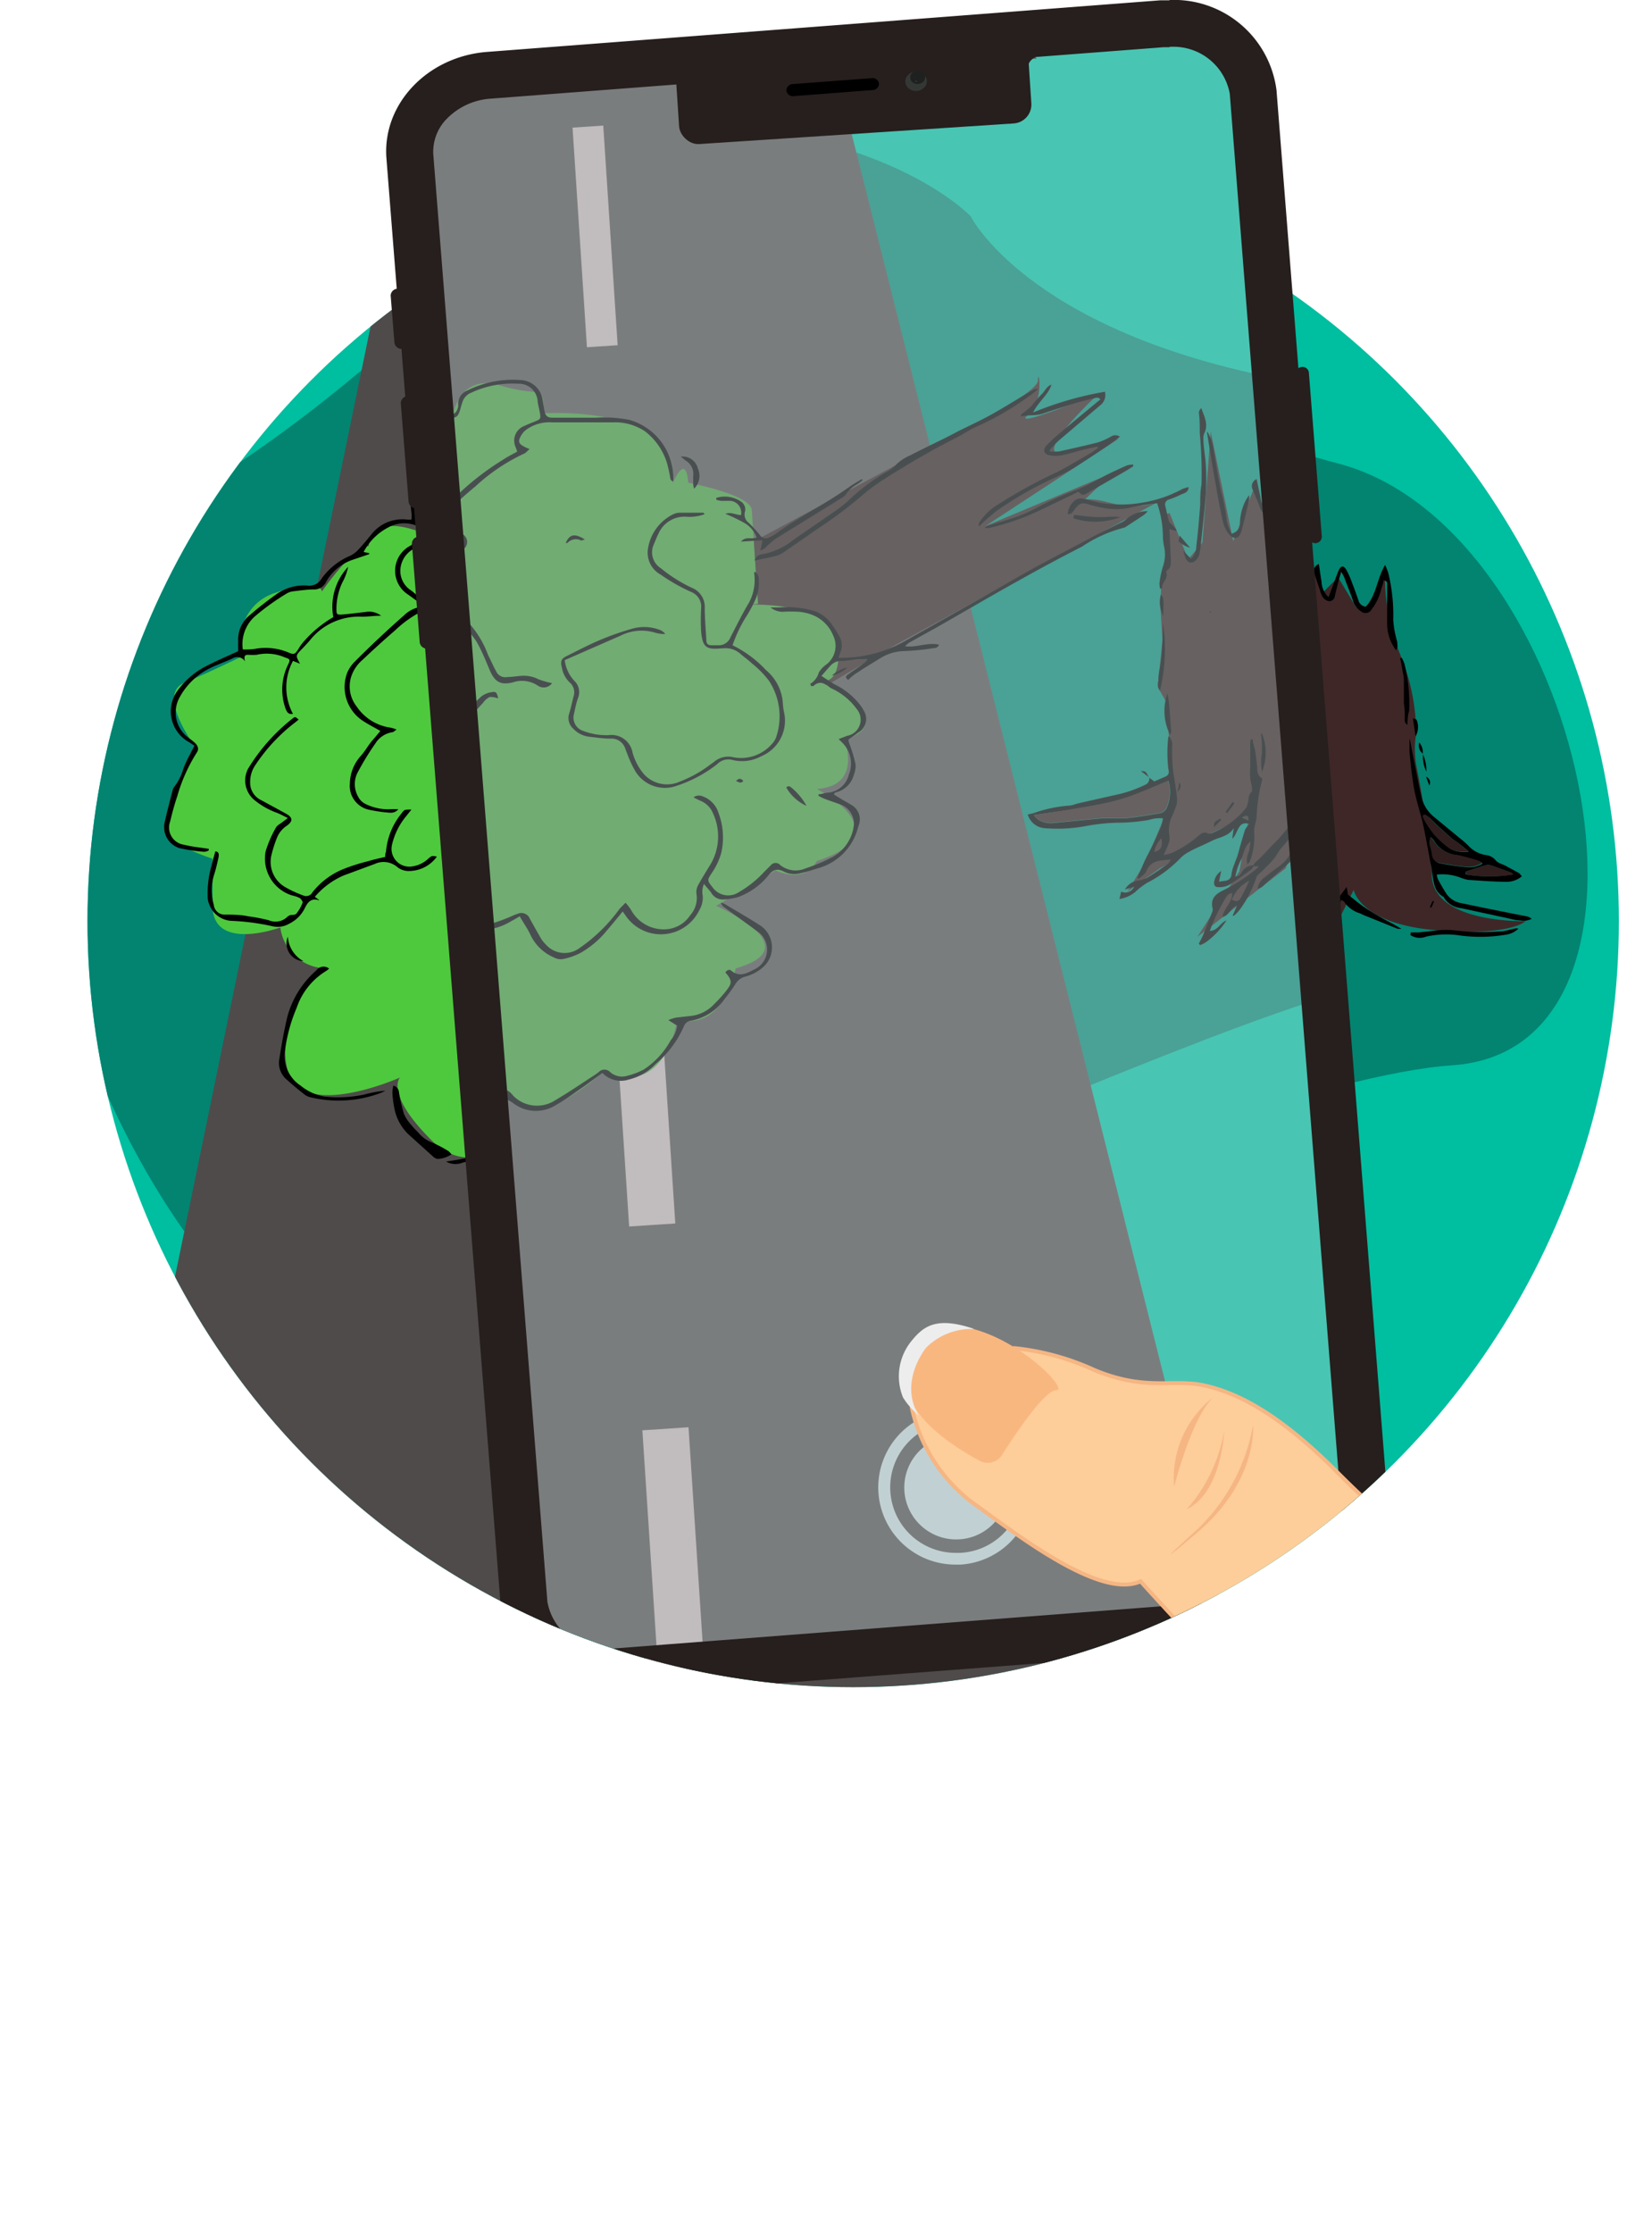 <svg xmlns="http://www.w3.org/2000/svg" xmlns:xlink="http://www.w3.org/1999/xlink" viewBox="0 0 105.72 142.83"><defs><style>.cls-1{fill:none;}.cls-2{clip-path:url(#clip-path);}.cls-3{fill:#00bea0;}.cls-4{fill:#028471;}.cls-5{fill:#4f4b4b;}.cls-6{fill:#c1b0b0;}.cls-7{fill:#301d1d;}.cls-8{fill:#4ec93d;}.cls-9{fill:#3f2727;}.cls-10{fill:#261f1d;}.cls-11{fill:#343835;}.cls-12{fill:#1f2120;}.cls-13{clip-path:url(#clip-path-2);}.cls-14{clip-path:url(#clip-path-3);}.cls-15{fill:#419638;}.cls-16,.cls-17,.cls-18{fill:#c1d1d3;}.cls-16{opacity:0.38;}.cls-18{stroke:#c1d1d3;}.cls-18,.cls-20{stroke-miterlimit:10;}.cls-19{clip-path:url(#clip-path-4);}.cls-20{fill:#fdcd9a;stroke:#f5b683;stroke-width:0.25px;}.cls-21{fill:#f5b683;}.cls-22{fill:#f9b780;}.cls-23{fill:#ededed;}</style><clipPath id="clip-path" transform="translate(4.42 8.55)"><circle class="cls-1" cx="50.18" cy="50.38" r="49"/></clipPath><clipPath id="clip-path-2" transform="translate(4.42 8.55)"><path class="cls-1" d="M99.18,50.38A49,49,0,1,1,16.36,14.92c8.79-8.39-7.3-23.54,5.82-23.54,4.91,0,47.52-6.35,52-5C81.64-11.38,78.49,9.67,84,14.91A48.88,48.88,0,0,1,99.18,50.38Z"/></clipPath><clipPath id="clip-path-3" transform="translate(4.42 8.55)"><polygon id="SVGID" class="cls-1" points="82.05 94.59 29.92 98 22.18 -2.62 75.47 -5.88 82.05 94.59"/></clipPath><clipPath id="clip-path-4" transform="translate(4.42 8.55)"><circle id="SVGID-2" data-name="SVGID" class="cls-1" cx="48.18" cy="65.38" r="54"/></clipPath></defs><title>tree-circle-tq</title><g id="circle_kopie_2" data-name="circle kopie 2"><g class="cls-2"><rect class="cls-3" x="4.59" y="7.92" width="100" height="101"/><path class="cls-4" d="M62.56,9.66S65.67,17,81.25,21.11s22.84,37.45,7.26,38.49-66.44,25-76.83,15.61-22.84-40.58-4.15-52S28.3,1.34,42.83,2.38,62.56,9.66,62.56,9.66Z" transform="translate(4.42 8.55)"/><polygon class="cls-5" points="26.59 6.92 5.59 108.92 77.59 108.92 58.59 6.92 26.59 6.92"/><rect class="cls-6" x="41.59" y="10.92" width="2" height="14"/><rect class="cls-6" x="40.59" y="64.92" width="3" height="16"/><rect class="cls-6" x="40.59" y="93.92" width="3" height="16"/><path class="cls-7" d="M47.18,29.38,56.93,25s9.25-3.64,9.25-4.64.39,1.27-.81,2.14,4.73-1.13,4.73-1.13S64.73,25.67,68,25l3.23-.64-9,5,8.43-2.85-3.43,2.85s0-2,3-1S74.63,28,74.63,28l-4.37,2L55.83,36.58l-5.65,2.8-6-7Z" transform="translate(4.42 8.55)"/><path class="cls-8" d="M46.18,33.38s6,0,6,3-1.63,2-1.63,2,5.63,3,1.63,4c0,0,1,3-2,3,0,0,5.43,3.15-.29,4.57,0,0-.71,1.43-2.71.43l-4,2s6,3,1,4c0,0-1,4-4,3,0,0-1,5-5,3,0,0-5,4-6,1,0,0-3,4-6,1s-2-4-2-4-6.44,2.88-7.22-.56,2.22-6.44,2.22-6.44a3,3,0,0,1-2.66-2.6s-4.34,1.6-4.34-1.4v-3s-3.18-1-3.09-2,2.09-5,2.09-5-2.64-3.47-.82-4.24,3.82-1.76,3.82-1.76a3.1,3.1,0,0,1,2-4c3-1,3-.09,3-.09s2-2.91,3-2.91c0,0,0-2,3-1,0,0-.28-3.44,1.36-4.72s4.64-.28,4.64-.28.53-2.92,3.26-2,2.74,0,2.74,2c0,0,9,0,8,5,0,0,1-2,1,0,0,0,4,1,4,2v6Z" transform="translate(4.42 8.55)"/><path class="cls-9" d="M73.73,29.39V32l-.37,1.49-.18,1.86v2l-.51,2.94.51,1.06v6l-1,2-1,2-1.33,1.84L72,51.9l1.16-.52,1-1L77,49.32l1.21-.94-1,4-3,4,6-4,2-4s.37,2.14,5.18,2.57,5.82-.57,5.82-.57-6,.16-6-3a62.06,62.06,0,0,0-1-7,6,6,0,0,1,0-2,13.38,13.38,0,0,0-1-5,13.38,13.38,0,0,1-1-5l-1,2-.85-.09-1.15-1.91-1,1-.41-1.46-1.59,3.46-1-7-1,7-1,1-1-3Z" transform="translate(4.42 8.55)"/><path d="M10.82,33.11v-.7a2,2,0,0,1,.76-1.62c.56-.49,1.15-.94,1.75-1.37a3.06,3.06,0,0,1,1.94-.51.91.91,0,0,0,.9-.46A4.29,4.29,0,0,1,18,27a1.87,1.87,0,0,0,.55-.43c.29-.31.56-.64.85-1a2.52,2.52,0,0,1,2.25-.88,2.23,2.23,0,0,0,.26,0,2.56,2.56,0,0,0,0-.48,3,3,0,0,1,.4-2.09,4.78,4.78,0,0,1,1.74-1.83,2.76,2.76,0,0,1,1.33-.46,7.46,7.46,0,0,1,2.4.2c.39.11.59,0,.72-.42a1.55,1.55,0,0,0,.06-.23.9.9,0,0,1,.63-.76,6.77,6.77,0,0,1,3.59-.42,1.5,1.5,0,0,1,1.27,1.33c0,.26.05.51.08.76s.14.42.46.44c.94.08,1.89.13,2.84.2a9.92,9.92,0,0,1,2.16.28,3.87,3.87,0,0,1,2.59,3.94.49.49,0,0,1-.06.13c-.18,0-.17-.16-.19-.28a7.21,7.21,0,0,0-.15-.93A4.08,4.08,0,0,0,40.52,22a3.51,3.51,0,0,0-2-.68c-1.33-.13-2.65-.21-4-.29a2.62,2.62,0,0,0-1.69.34,1.23,1.23,0,0,0-.31.29c-.33.43-.29.58.19.84l.24.13a1.65,1.65,0,0,1-.35.25,13,13,0,0,0-3.29,1.86c-.56.39-1.1.81-1.63,1.23s-.5.63-.05,1.07l.71.71a.55.55,0,0,1,0,.9,7.27,7.27,0,0,0-1.49,2.51.67.67,0,0,0,.08.68q.42.54.87,1.05c.2.23.41.44.63.65a6.14,6.14,0,0,1,1,2c.16.34.28.7.44,1a.65.65,0,0,0,.71.43c.29,0,.57,0,.86,0a2.05,2.05,0,0,1,1.13.29,6.55,6.55,0,0,0,.88.31.69.69,0,0,1-1,.08,1.86,1.86,0,0,0-1.57-.3c-.79.14-1.16-.11-1.45-.87a18.12,18.12,0,0,0-.75-1.89,6.08,6.08,0,0,0-.86-1.12c-.3-.36-.64-.7-.95-1.06a1.46,1.46,0,0,1-.27-1.63,7.67,7.67,0,0,1,1.12-2c.11-.14.23-.27.33-.41s.16-.33-.05-.53-.54-.49-.78-.76c-.46-.5-.42-.89.11-1.32l.51-.36a1.58,1.58,0,0,0-1.75-.65A12.24,12.24,0,0,0,22,26.59a1.62,1.62,0,0,0-.8,1.37,1.48,1.48,0,0,0,.7,1.27c.39.31.76.65,1.18,1a2.28,2.28,0,0,1-.27.21,7.28,7.28,0,0,0-1.95,1.34c-.72.62-1.42,1.26-2.11,1.91a2.36,2.36,0,0,0-.71,1.1,2.07,2.07,0,0,0,.36,1.85A3.13,3.13,0,0,0,20.58,38a2.6,2.6,0,0,1,.38.12c-.12.08-.19.16-.26.17a1.56,1.56,0,0,0-1.11.74,17.28,17.28,0,0,0-1.07,1.74,1.63,1.63,0,0,0,0,1.68,1,1,0,0,0,.39.4,3.25,3.25,0,0,0,1.6.37,4,4,0,0,1,.56,0c-.27.31-.56.21-.8.2a10.09,10.09,0,0,1-1.08-.17,1.56,1.56,0,0,1-1.22-1.68,2.71,2.71,0,0,1,.67-1.73c.29-.31.49-.7.75-1s.34-.4.53-.63c-.36-.21-.74-.4-1.11-.64a2.59,2.59,0,0,1-1-3.11,2.32,2.32,0,0,1,.49-.7c1-1,2.06-2,3.11-2.92a2,2,0,0,1,1-.55c.05,0,.1-.05.2-.1-.12-.1-.2-.19-.3-.26l-.61-.44a1.81,1.81,0,0,1,.14-3.13A12.7,12.7,0,0,1,25,24.79c.37-.09.73-.22,1.1-.3a1.6,1.6,0,0,1,1.69.48c.29.34.34.33.69,0a18.18,18.18,0,0,1,2.81-1.85c.3-.17.62-.3,1-.45l-.09-.29a1,1,0,0,1,.63-1.3c.26-.11.54-.2.81-.29s.32-.13.28-.44-.07-.5-.1-.75a1.19,1.19,0,0,0-1.23-1.19,6.39,6.39,0,0,0-3,.38,1,1,0,0,0-.6.56c-.07.17-.12.33-.18.49-.16.4-.28.5-.72.46-.6-.05-1.2-.12-1.79-.21a3.14,3.14,0,0,0-2.72,1,4.15,4.15,0,0,0-1.29,2.22,1.94,1.94,0,0,0,.31,1.57c.06.08.11.18.22.37-.25-.07-.4-.1-.54-.15a2.09,2.09,0,0,0-1.87.1,3.72,3.72,0,0,0-1.56,1.56l.36.08s0,0,0,.06l-1,.34a3.09,3.09,0,0,0-1.76,1.43.84.84,0,0,1-.79.49c-.44,0-.89.07-1.33.12a1.06,1.06,0,0,0-.39.13A15.35,15.35,0,0,0,12,30.79,2.38,2.38,0,0,0,11.12,33c.31,0,.6,0,.89-.06a3.79,3.79,0,0,1,2.05.26c.34.15.41.09.61-.22a2.94,2.94,0,0,1,.45-.6,7.35,7.35,0,0,1,1.79-1.45,3.73,3.73,0,0,1,.95-3.22,3.59,3.59,0,0,1-.37,1,4,4,0,0,0-.38,1.66c0,.38,0,.42.4.39s1-.11,1.46-.16a1.26,1.26,0,0,1,1,.24c-.49,0-.88.07-1.26.06a4,4,0,0,0-3.32,1.54c-.18.2-.36.4-.55.59-.34.36-.34.38-.06.88l-.45-.18a3.57,3.57,0,0,0,0,3.39c-.31.05-.4-.14-.48-.35A3.6,3.6,0,0,1,14,34c.17-.35.16-.38-.18-.49A2.91,2.91,0,0,0,12,33.34a4.17,4.17,0,0,1-.52,0c-.16,0-.33,0-.22.42a.59.59,0,0,0-.8-.19c-.48.23-1,.4-1.47.64A4.42,4.42,0,0,0,7.11,36a2,2,0,0,0,.4,2.54c.18.15.38.28.55.44s.28.38.11.62A10.66,10.66,0,0,0,6.92,42.4c-.18.53-.32,1.06-.45,1.6a1.11,1.11,0,0,0,.89,1.49,7.73,7.73,0,0,0,.94.17l.64.09v.1a.61.61,0,0,1-.31.09,10.51,10.51,0,0,1-1.59-.24A1.41,1.41,0,0,1,6.13,44c.15-.67.33-1.35.5-2a.51.51,0,0,1,.1-.21,3.54,3.54,0,0,0,.59-1.18,7.36,7.36,0,0,1,.42-.9c.08-.17.17-.33.28-.55a4.73,4.73,0,0,0-.44-.29,2.25,2.25,0,0,1-.7-3.15A5.21,5.21,0,0,1,8.9,34C9.51,33.69,10.14,33.42,10.82,33.11Z" transform="translate(4.42 8.55)"/><path d="M50.2,38.68c.33-.13.45-.41.6-.69a1.89,1.89,0,0,1,.48-.45,1.47,1.47,0,0,0,.61-1.83,2.41,2.41,0,0,0-1.23-1.39,3.51,3.51,0,0,0-.85-.27,9.81,9.81,0,0,0-1.09-.1,1.29,1.29,0,0,1-.76-.33,5.27,5.27,0,0,1,.59,0,6.35,6.35,0,0,1,2.28.38,2.11,2.11,0,0,1,.9.74,7.33,7.33,0,0,1,.53.9,1.18,1.18,0,0,1,0,1.14,2.91,2.91,0,0,0-.1.28,8.49,8.49,0,0,0,4.23-.72q2.58-1.2,5.14-2.43c1.23-.58,2.45-1.18,3.69-1.74S68,31,69.43,30.34c.49-.22,1-.41,1.49-.61a1.72,1.72,0,0,0,.5-.27,2.11,2.11,0,0,1,1.38-.39,1.56,1.56,0,0,1-.28.23l-1.2.67a.35.35,0,0,1-.13.05,8.91,8.91,0,0,0-2.79,1c-1.49.63-3,1.29-4.42,2-1.77.83-3.53,1.7-5.3,2.54l-1.89.89a1.82,1.82,0,0,0-.26.2c.77.16,1.48-.17,2.2,0a.32.32,0,0,1-.34.2,15.8,15.8,0,0,1-1.94.07,3,3,0,0,0-1.64.39c-.56.29-1.12.57-1.68.88a3.11,3.11,0,0,0-.42.32c-.18-.16-.2-.22,0-.36s.74-.42,1.11-.63a.68.68,0,0,0,.26-.25h-.48a11.7,11.7,0,0,1-1.18,0,.92.92,0,0,0-.74.24c-.21.19-.4.39-.66.64.36.26.64.49.94.68a4.51,4.51,0,0,1,1.46,1.39,1.14,1.14,0,0,1,.15.29A1,1,0,0,1,53.14,42c-.19.13-.4.24-.65.39,0,.17.07.35.11.53a6.5,6.5,0,0,1,.24,1.06,1.39,1.39,0,0,1-.16.68,1.55,1.55,0,0,1-1.2,1,.39.39,0,0,0-.14.05s0,0,0,.1l.47.33.52.34a1.06,1.06,0,0,1,.43,1.43,3.68,3.68,0,0,1-2.82,2.48c-.4.11-.8.18-1.21.25a1.48,1.48,0,0,1-1-.2c-.44-.26-.73-.12-1.07.21a4.47,4.47,0,0,1-2,1.22,4.23,4.23,0,0,1-.94.1.88.88,0,0,1-.83-.52c-.09-.17-.19-.33-.32-.55a1.21,1.21,0,0,0-.13.74,1.6,1.6,0,0,1-.27.89,2.79,2.79,0,0,1-4.81,0l-.17-.25L36,53.44a6.19,6.19,0,0,1-1.83,1.33,4.4,4.4,0,0,1-1.13.31,1,1,0,0,1-.59-.13A3,3,0,0,1,31,53.37a13.18,13.18,0,0,0-.6-1.18l-.55.26a4.08,4.08,0,0,1-3.45.14A2.81,2.81,0,0,1,25,51.32a2,2,0,0,1-.06-1.53A8.61,8.61,0,0,1,26,47.4c.36-.51.32-.63-.15-1.08a8.07,8.07,0,0,1-1.36-1.38,2.1,2.1,0,0,1,.06-2.49,12.22,12.22,0,0,1,1.78-2C27,40,27.45,39.38,28,38.83a6.71,6.71,0,0,1,.85-.75,1.36,1.36,0,0,1,.65-.22c.29,0,.35.06.4.42a1.36,1.36,0,0,0-.54-.12c-.16,0-.31.2-.45.32l-1.64,1.58A21.6,21.6,0,0,0,25,42.5a1.93,1.93,0,0,0,.09,2.63c.3.33.63.62.94.93.09.09.17.19.26.29.42.5.43.72,0,1.26a6.36,6.36,0,0,0-1.13,2.48A1.71,1.71,0,0,0,26,51.93a3.31,3.31,0,0,0,2.22.68,10.07,10.07,0,0,0,1.5-.4c.18-.05.36-.14.54-.18a.6.6,0,0,1,.77.37l.65,1.32a2,2,0,0,0,.28.38,1.62,1.62,0,0,0,2.17.36,10.45,10.45,0,0,0,2.72-2.28,3.81,3.81,0,0,1,.45-.4,3.74,3.74,0,0,1,.31.47,2.42,2.42,0,0,0,2.36,1.38,2.06,2.06,0,0,0,1.52-.79A1.6,1.6,0,0,0,42,51.51a.92.92,0,0,1,.16-.57c.28-.44.59-.86.9-1.28a3.45,3.45,0,0,0,.34-3.22,1.47,1.47,0,0,0-.79-.85l-.39-.22a.64.64,0,0,1,.61,0,1.66,1.66,0,0,1,.95,1.11,4.36,4.36,0,0,1,0,2.53A4.1,4.1,0,0,1,43,50.25c-.31.42-.31.44,0,.87a1.23,1.23,0,0,0,1.65.45,7.12,7.12,0,0,0,1.76-1.2l.47-.4a.4.4,0,0,1,.59,0,1.64,1.64,0,0,0,1.61.33,14,14,0,0,0,1.66-.55,2.65,2.65,0,0,0,1.66-2,1.28,1.28,0,0,0-.64-1.32c-.35-.17-.73-.3-1.09-.46-.15-.07-.29-.16-.43-.24l0-.09c.2,0,.4-.07.6-.08a1.51,1.51,0,0,0,1.44-1,1.83,1.83,0,0,0-.26-2l-.25-.29c.22-.07.39-.13.57-.17a1,1,0,0,0,.72-1.67,3.93,3.93,0,0,0-1.4-1.32c-.07-.06-.17-.09-.24-.15-.32-.31-.65-.49-1.07-.16,0,0-.09,0-.13,0Z" transform="translate(4.42 8.55)"/><path d="M71.72,46l.33.27.72-.25c.22-.08.29-.22.25-.48a8.22,8.22,0,0,1,.09-2.08c.28.24.2.45.2.65,0,.58,0,1.17,0,1.75s.1.91.12,1.36a1.75,1.75,0,0,1-.09.6,6.82,6.82,0,0,1-.35.72,2,2,0,0,0-.25,1.24,1,1,0,0,1-.09.49,7.14,7.14,0,0,1-.37.71,3.44,3.44,0,0,0,.52-.1A6.88,6.88,0,0,0,74.45,50c.24-.15.44-.4.78-.18.07,0,.22,0,.32,0a5.48,5.48,0,0,0,2.19-1.38.86.86,0,0,0,.17-.33c.1-.24.09-.51.3-.72s.06-.27,0-.4a3.35,3.35,0,0,1,0-1.14c0-.5,0-1,.07-1.51a1,1,0,0,1,.07-.28h.11c0,.25.07.49.09.73s.07.76.07,1.14a.68.68,0,0,0,.3.67,10.91,10.91,0,0,0-.54,2.33c0,.27-.15.52-.2.78a1.39,1.39,0,0,0,0,.41,4.42,4.42,0,0,1-.38,1.64c0,.07-.1.12-.2.22a1.13,1.13,0,0,1,.13-.75,3.08,3.08,0,0,0,.17-.68c-.38.24-.46.67-.64,1a3.34,3.34,0,0,0-.48,1.11c.34,0,.39-.26.56-.4a.84.84,0,0,1,.71-.22c-.1.1-.15.2-.22.25-.45.28-.89.55-1.35.81a1.3,1.3,0,0,1-.87.17.26.26,0,0,1-.23-.34,1,1,0,0,1,.51-.67l-.2.66.45,0a.43.43,0,0,0,.4-.4,3.42,3.42,0,0,1,.22-.61c.07-.17.17-.34.23-.52.21-.54.4-1.09.62-1.63,0-.13.2-.22.31-.34-.38-.14-.57-.08-.75.24-.09.14-.17.3-.26.44a1.39,1.39,0,0,1-.17.19l.14-.68c-.37.53-1,.51-1.49.73s-1,.37-1.5.59a1.93,1.93,0,0,0-.63.42,8.45,8.45,0,0,1-2,1.36,5.68,5.68,0,0,0-.83.55,2.14,2.14,0,0,1-1.08.37l.15-.46a.64.64,0,0,0,.86-.26l-.61.14a1.2,1.2,0,0,1,.88-.52,1.7,1.7,0,0,0,.59-.14c.46-.24.91-.5,1.36-.77a.68.68,0,0,0,.23-.29c-.63,0-1.27,0-1.64.66-.09.19-.34.3-.51.44l-.09-.07c.25-.46.49-.93.75-1.39s.67-1.14,1-1.72a3.33,3.33,0,0,0,.19-.56,1.38,1.38,0,0,0-.36,0c-.24,0-.48,0-.71.08a11.53,11.53,0,0,1-2,0,16.49,16.49,0,0,0-2,.09,9.4,9.4,0,0,1-2.65,0,1.24,1.24,0,0,1-1-.93c.23-.05.43-.06.62-.12a8.55,8.55,0,0,1,2-.28c.22,0,.44-.07.66-.1.92-.15,1.84-.3,2.76-.43a8,8,0,0,0,1.59-.46.43.43,0,0,0,.34-.44Zm-7.61,1.91a1.86,1.86,0,0,0,.24.29,1.56,1.56,0,0,0,1,.3c1.11,0,2.22-.09,3.32-.1.47,0,.95.08,1.42.07.73,0,1.45-.1,2.18-.18a.55.55,0,0,0,.43-.24A2.41,2.41,0,0,0,73,46.31c-.73.25-1.44.5-2.17.72a14.45,14.45,0,0,1-1.7.4c-.89.14-1.79.22-2.69.31C65.67,47.82,65,47.87,64.11,47.94Zm8.16,2a1.66,1.66,0,0,0-.51.82C72.17,50.7,72.28,50.51,72.27,50Zm5.31-1,.39.21C78,48.87,77.89,48.81,77.58,49Z" transform="translate(4.42 8.55)"/><path d="M45.34,35.9a7.59,7.59,0,0,1,2.06,1.72,3,3,0,0,1,1,2.21,3.64,3.64,0,0,0,0,.57,2.46,2.46,0,0,1-1.67,2.67,2.71,2.71,0,0,1-1.86.12,1.06,1.06,0,0,0-1,.2,8.75,8.75,0,0,1-2.72,1.21,2.26,2.26,0,0,1-2.64-1.16,6.08,6.08,0,0,1-.39-1.06c-.06-.15-.09-.3-.15-.45a1,1,0,0,0-.91-.64c-.45,0-.9-.12-1.36-.2a1.71,1.71,0,0,1-1-.57.89.89,0,0,1-.2-1c.13-.34.22-.7.34-1a.81.81,0,0,0-.18-.91,1.71,1.71,0,0,1-.45-1c-.07-.4,0-.56.34-.71.71-.29,1.43-.6,2.16-.85a19.94,19.94,0,0,1,2.14-.59,2.94,2.94,0,0,1,1.78.16.87.87,0,0,1,.38.3.66.66,0,0,1-.23,0,2.22,2.22,0,0,1-.46-.12,3.12,3.12,0,0,0-2.23.06L34.45,36.2a2.23,2.23,0,0,0,.5,1.25.93.93,0,0,1,.15,1.13c-.13.3-.21.63-.31.94a.89.89,0,0,0,.5,1.1A4.64,4.64,0,0,0,37,41a1.36,1.36,0,0,1,1.46,1.21,3.69,3.69,0,0,0,.67,1.5,2.09,2.09,0,0,0,2.29.58,7.58,7.58,0,0,0,1.92-.93c.14-.09.3-.17.44-.27a1.36,1.36,0,0,1,1.18-.16,2.71,2.71,0,0,0,2.58-.7,1.13,1.13,0,0,0,.29-.43,4,4,0,0,0-.24-3.52,6.25,6.25,0,0,0-1-1.17c-.21-.22-.44-.41-.66-.62a1.51,1.51,0,0,0-1.2-.46h-.1c-1,0-1.17-.16-1.2-1.14a12.75,12.75,0,0,1,.09-1.51,1,1,0,0,0-.53-1.08A11.89,11.89,0,0,1,41,31.06a1.57,1.57,0,0,1-.7-1.76,2.9,2.9,0,0,1,1.75-2,.85.85,0,0,1,.41-.09l1.56.11s0,.05.09.11a3.08,3.08,0,0,1-1.16.09,1.85,1.85,0,0,0-1.94,1c-.13.2-.22.42-.33.63a1.18,1.18,0,0,0,.35,1.53,10,10,0,0,0,2,1.39,1.29,1.29,0,0,1,.74,1.32c0,.65,0,1.3,0,1.95,0,.34.08.41.43.42h.33a.81.81,0,0,0,.82-.46c.39-.65.78-1.31,1.21-1.93a3,3,0,0,0,.59-1.91,1.29,1.29,0,0,1,.05-.24.51.51,0,0,1,.25.5,2.62,2.62,0,0,1-.4,1.45,7.45,7.45,0,0,1-.63.95A9,9,0,0,0,45.34,35.9Z" transform="translate(4.42 8.55)"/><path d="M9.36,45.92c.24,0,.24.22.2.4s-.14.65-.25,1a3.33,3.33,0,0,0-.05,2,.69.69,0,0,0,.71.64c.5,0,1,0,1.51.11a11.47,11.47,0,0,1,1.3.25A1.09,1.09,0,0,0,14,50.07a.67.67,0,0,1,.21-.09c.13,0,.31,0,.38-.14a2.47,2.47,0,0,0,.36-.66c0-.06-.1-.22-.19-.28a2.11,2.11,0,0,0-.5-.17,2.47,2.47,0,0,1-1.68-2.82,7.29,7.29,0,0,1,.66-1.52c.07-.14.26-.23.39-.33l.37-.28c-.29-.14-.5-.26-.72-.34a4.84,4.84,0,0,1-1.43-.82,1.62,1.62,0,0,1-.39-2,12,12,0,0,1,2.85-3.21c.16-.12.15-.12.38.07a3.11,3.11,0,0,1-.28.23,11.25,11.25,0,0,0-2.48,2.67,1.9,1.9,0,0,0-.34,1.12,1.22,1.22,0,0,0,.71,1.14l1.58.86c.44.24.46.48.06.77a1.66,1.66,0,0,0-.63.76,8,8,0,0,0-.37,1.17,1.86,1.86,0,0,0,.89,2,7.25,7.25,0,0,0,1.2.55.45.45,0,0,0,.54-.21,4.81,4.81,0,0,1,2-1.5,12.09,12.09,0,0,1,1.58-.5c.35-.11.7-.18,1.08-.27,0-.11,0-.21.05-.32a4.47,4.47,0,0,1,1-2.47c.18-.25.19-.24.63-.24l-.31.39a4.43,4.43,0,0,0-.94,1.89A1.14,1.14,0,0,0,22,46.87a1.87,1.87,0,0,0,1-.5c.22-.19.23-.18.54-.12a2.22,2.22,0,0,1-1.87.92,1.15,1.15,0,0,1-.65-.24,1.35,1.35,0,0,0-1.46-.21l-2,.74a5.07,5.07,0,0,0-1.83,1.36l.26.2s0,.06-.07,0c-.45-.11-.66.17-.83.52a2.16,2.16,0,0,1-1,1,1.46,1.46,0,0,1-1.05.17,14.58,14.58,0,0,0-2.63-.35,1.6,1.6,0,0,1-1.44-1.06,1.23,1.23,0,0,1-.1-.41,6.5,6.5,0,0,1,.26-2.11C9.19,46.53,9.27,46.23,9.36,45.92Z" transform="translate(4.42 8.55)"/><path d="M85.8,38.73c.1.48.19,1,.28,1.43.16.76.29,1.52.47,2.27a2.28,2.28,0,0,0,.79,1.27L89,45.07a5.82,5.82,0,0,1,.53.46,1.9,1.9,0,0,0,1.15.62.94.94,0,0,1,.63.35c.15.18.44.23.65.35s.58.31.87.48c0,0,.07.09.14.18a1.49,1.49,0,0,1-1,.35c-.8,0-1.61-.07-2.41-.12a2.19,2.19,0,0,1-.5-.14,3.24,3.24,0,0,0-1.53-.2.88.88,0,0,0,.07.29c.16.31.34.61.52.9a1.45,1.45,0,0,0,1,.64c1.28.27,2.57.53,3.85.78.41.08.41.06.63.22a1.14,1.14,0,0,1-.74.1c-.3,0-.59-.1-.89-.16l-2.87-.62A1.48,1.48,0,0,1,88,48.9s0-.07-.06-.08c-.65-.39-.61-1.07-.74-1.69,0-.2-.07-.4-.1-.61-.14-.74-.27-1.49-.43-2.23-.12-.56-.29-1.1-.43-1.65s-.19-.83-.25-1.26c-.09-.61-.15-1.22-.21-1.84,0-.26,0-.53,0-.8ZM87.14,45a.8.8,0,0,0,0,.62,2.8,2.8,0,0,1,.12.5.59.59,0,0,0,.54.57c.51.1,1,.17,1.55.23a1.61,1.61,0,0,0,1.11-.23,1,1,0,0,0-.22-.15,12.56,12.56,0,0,0-1.37-.37,2,2,0,0,1-1.56-1A1,1,0,0,0,87.14,45Zm-.4-1.42-.08.06a.67.67,0,0,0,.08.25,6.7,6.7,0,0,0,.63.94,5.76,5.76,0,0,0,1,.9,1.81,1.81,0,0,0,1.2.2,9.39,9.39,0,0,0-1-.78c-.31-.24-.58-.53-.88-.78S87.12,43.73,86.74,43.56Zm2.64,3.65v.16a9.45,9.45,0,0,0,3,0,.18.18,0,0,0-.1-.12L91,46.81a.66.66,0,0,0-.37,0C90.2,46.93,89.79,47.08,89.38,47.21Z" transform="translate(4.42 8.55)"/><path d="M24.13,65.76c.43-.07.82-.13,1.21-.21a3.28,3.28,0,0,0,.8-.27,7.5,7.5,0,0,0,2.28-1.67,3.41,3.41,0,0,1,.48-.37,1.75,1.75,0,0,1,.18.15,2.2,2.2,0,0,0,2.87.66c.89-.44,1.75-.95,2.62-1.42a2.2,2.2,0,0,0,.32-.21.51.51,0,0,1,.69,0,1.2,1.2,0,0,0,1,.35,4.57,4.57,0,0,0,1.21-.36,5.14,5.14,0,0,0,1.91-1.68,1.66,1.66,0,0,0,.47-.9l-.54-.38a2.79,2.79,0,0,1,.49-.13c.3,0,.6,0,.9,0a2.51,2.51,0,0,0,1.64-.65,10.21,10.21,0,0,0,.83-.78c.39-.45.57-.61,0-1.23.1-.14.25-.22.39-.09.48.46,1,.22,1.46,0a1.39,1.39,0,0,0,.35-2.45c-.65-.55-1.32-1.07-2-1.61a.52.52,0,0,1-.2-.32,1.7,1.7,0,0,1,.24.09c.76.52,1.53,1,2.26,1.57a1.65,1.65,0,0,1,0,2.58,2.85,2.85,0,0,1-1.24.56.94.94,0,0,0-.62.39,10.19,10.19,0,0,1-.8.94,3.37,3.37,0,0,1-2.23,1.23.58.58,0,0,0-.52.35l0,0a6.59,6.59,0,0,1-2,2.26,3.66,3.66,0,0,1-1.81.88,1.66,1.66,0,0,1-1.68-.53l-1.32.79c-.58.34-1.16.71-1.77,1a2.45,2.45,0,0,1-2.76-.25l-.27-.2a.38.38,0,0,0-.48,0l-.68.59a5.34,5.34,0,0,1-2.61,1.38A1.22,1.22,0,0,1,24.13,65.76Z" transform="translate(4.42 8.55)"/><path d="M78.45,52.13l-.35,0c.06-.1.08-.19.14-.23.52-.4,1-.87,1.46-1.28a9,9,0,0,0,1.38-1.52l.68-.91.08.49c.43.33.78.63,1.17.89.57.37,1.16.7,1.74,1l.52.3c-.14,0-.2,0-.24,0L82.87,50l-.25-.12a1.84,1.84,0,0,1-1-.71c0-.05-.1-.08-.21-.16,0,.13-.13.25-.11.33a.44.44,0,0,1-.15.47c-.42.45-.86.88-1.28,1.32-.17.18-.29.41-.47.58-.35.34-.72.66-1.09,1,0,0-.08.07-.09.1a7.24,7.24,0,0,1-1.13,1.89,3.22,3.22,0,0,1-.5.47l-.08-.06.34-.64c-.45.13-.55.62-1,.67.14-.56.7-.88.75-1.46a.39.39,0,0,0-.41.22A12.48,12.48,0,0,0,75,56.06c.52,0,.72-.48,1.13-.59a5.22,5.22,0,0,1-1.45,1.31,1.49,1.49,0,0,1-.37.14l-.07-.09c.1-.18.23-.36.32-.55.24-.48.47-1,.69-1.45a.37.37,0,0,0,.06-.22c-.1-.66.36-.9.84-1.09a11.05,11.05,0,0,0,2-1.1C78.29,52.37,78.34,52.26,78.45,52.13Zm-1.88,2c.25.16.45.11.56,0,.23-.34.43-.71.63-1.06A2.3,2.3,0,0,0,76.57,54.15Z" transform="translate(4.42 8.55)"/><path d="M70.5,21.35a.81.81,0,0,1-.39.87c-.93.68-1.87,1.35-2.79,2a5.41,5.41,0,0,0-.62.55l0,.11a3.74,3.74,0,0,0,.58,0c.86-.13,1.72-.26,2.58-.42a3.92,3.92,0,0,0,.85-.3.53.53,0,0,1,.59,0c-.33.2-.61.39-.9.56-.75.42-1.49.84-2.24,1.24a9.4,9.4,0,0,1-1.29.6A23.59,23.59,0,0,0,63,28.49a13.4,13.4,0,0,0-1.2.9c0-.09,0-.17,0-.21a3.49,3.49,0,0,1,1.07-1,34.31,34.31,0,0,1,4.22-2c.57-.22,1.12-.51,1.67-.77l.6-.3c.16-.08.31-.18.47-.27l0-.1c-.33.05-.66.09-1,.15s-.9.19-1.35.26a2.42,2.42,0,0,1-.76,0c-.4-.09-.47-.37-.17-.65a6.48,6.48,0,0,1,.81-.66L70,22c.09-.06.17-.13.27-.21-.14-.18-.31-.1-.45-.08-.5.08-1,.18-1.49.29s-1.17.27-1.75.43-1,0-1.52.12l0-.11c.25-.18.51-.34.74-.54a8.47,8.47,0,0,1,.67-.67c.24-.18.35-.51.69-.57-.26.65-.91,1-1.31,1.69A21.83,21.83,0,0,1,70.5,21.35Z" transform="translate(4.42 8.55)"/><path d="M47.12,30.62a.53.53,0,0,1,.49-.37,4.36,4.36,0,0,0,2.06-.78l3.07-1.81a4.27,4.27,0,0,0,.66-.45,12.9,12.9,0,0,1,2.67-1.71,1.94,1.94,0,0,0,.51-.33,3.26,3.26,0,0,1,1.07-.61l3.24-1.34c.76-.31,1.53-.61,2.27-.95.89-.41,1.76-.87,2.64-1.31a.7.7,0,0,1,.37-.08A.74.74,0,0,1,66,21a18.43,18.43,0,0,1-4,2c-.4.15-.78.36-1.17.53-.7.32-1.42.6-2.12.94-1,.49-2.05,1-3.05,1.54a13.19,13.19,0,0,0-1.62,1.05,28,28,0,0,1-2.88,1.83c-.71.41-1.41.84-2.13,1.25a1.86,1.86,0,0,1-.56.24C48.06,30.5,47.61,30.55,47.12,30.62Z" transform="translate(4.42 8.55)"/><path d="M84.92,33.05a2.86,2.86,0,0,1-.57-1.78c0-.78,0-1.55,0-2.32,0-.15.06-.34-.23-.37,0,.19-.11.38-.15.57a3.44,3.44,0,0,1-.61,1.28.44.44,0,0,1-.69.12,1.21,1.21,0,0,1-.49-.62c-.17-.53-.38-1-.58-1.56a3.88,3.88,0,0,0-.19-.34c-.09.31-.16.52-.21.74s-.14.55-.2.83a.36.36,0,0,1-.36.31.61.61,0,0,1-.41-.26,1.72,1.72,0,0,1-.19-.48c-.11-.31-.21-.63-.32-.93a.49.49,0,0,1,.26-.71c.06.39.11.76.17,1.12a1.42,1.42,0,0,0,.45,1l.27-.71c.13-.33.23-.66.38-1s.33-.32.51,0a6.12,6.12,0,0,1,.36.83c.14.35.26.71.39,1.07a.54.54,0,0,0,.47.42c.69-.72.7-1.76,1.24-2.67a4.67,4.67,0,0,1,.2.5,11.22,11.22,0,0,1,.32,3,6.16,6.16,0,0,0,.25,1.39C85,32.69,85.06,32.85,84.92,33.05Z" transform="translate(4.42 8.55)"/><path d="M75.51,27.75c-.08.35-.34.38-.54.46a6.91,6.91,0,0,1-.77.25c-.21.07-.32.19-.27.42s.09.62.16.93a1,1,0,0,0,.2.28c.08.11.17.21.26.32l-.06.08-.44-.14c0,.67,0,1.35,0,2,0,.23,0,.48-.28.61,0,0-.08.08-.07.11.14.41-.32.61-.33,1,0,0,0,0-.12.08a1,1,0,0,1,0-.37,6.46,6.46,0,0,1,.34-1.08,2.12,2.12,0,0,0,.16-1.29,3.39,3.39,0,0,1,0-.71,6.61,6.61,0,0,0-.24-2.05c-.63.06-1.24.07-1.82.18a4.36,4.36,0,0,1-1.69-.06,5.53,5.53,0,0,1-.9-.28c-.46-.16-.59-.13-.92.22-.14.14-.22.36-.5.3a1.17,1.17,0,0,1,.41-.74.67.67,0,0,1,.7-.15l1,.3a8.14,8.14,0,0,0,2.74.15,8.56,8.56,0,0,0,2.69-.71C75.22,27.81,75.37,27.79,75.51,27.75Z" transform="translate(4.42 8.55)"/><path d="M16.64,53.41a1.3,1.3,0,0,1-.18.15,4.4,4.4,0,0,0-1.89,2.35,10.45,10.45,0,0,0-.75,2.73,2.27,2.27,0,0,0,1,2.26,3.25,3.25,0,0,0,1.53.7,8,8,0,0,0,2.54-.13,7.76,7.76,0,0,1,1.36-.25l-.26.13a7.7,7.7,0,0,1-4.48.31,1.09,1.09,0,0,1-.43-.18c-.4-.32-.81-.65-1.19-1a1.38,1.38,0,0,1-.44-1.25c.14-.91.3-1.81.51-2.7a6,6,0,0,1,1.86-3A.57.57,0,0,1,16.64,53.41Z" transform="translate(4.42 8.55)"/><path d="M54.47,26c-.13.08-.26.18-.39.25a1.88,1.88,0,0,0-.77.6A.8.8,0,0,1,53,27c-1.45.76-2.91,1.51-4.36,2.28a5.49,5.49,0,0,0-.69.5.8.8,0,0,1-.37.18l.19-.63H46.34c.34-.35.7-.08,1-.21a1.87,1.87,0,0,0-.77-1,11.91,11.91,0,0,0-1.14-.63c.39-.12.68.12,1,.14a.76.76,0,0,0-.62-1c-.2,0-.4,0-.61-.08s-.19-.06-.29-.09,0-.11,0-.12a1.91,1.91,0,0,1,1.57.33.59.59,0,0,1,.21.68.65.65,0,0,0,.22.72c.24.25.44.54.66.81a.45.45,0,0,0,.62.17,1.54,1.54,0,0,0,.35-.15c1.29-.82,2.7-1.42,4-2.14.42-.23.82-.48,1.23-.71.19-.11.38-.19.56-.29Z" transform="translate(4.42 8.55)"/><path d="M20.75,60.9a.46.46,0,0,1,.36.4,9.89,9.89,0,0,0,.33,1.43,2.71,2.71,0,0,0,.5.73c.13.18.31.32.45.49a2.17,2.17,0,0,0,.84.59,7.51,7.51,0,0,1,1.05.55,1,1,0,0,1,.19.21,1.8,1.8,0,0,1-.87.29c-.08,0-.2-.06-.28-.13L21.7,64a3.15,3.15,0,0,1-.9-1.74,6.91,6.91,0,0,1-.11-.9A2.77,2.77,0,0,1,20.75,60.9Z" transform="translate(4.42 8.55)"/><path d="M62.17,29.47a.94.94,0,0,1,.23-.1c.62-.15,1.24-.27,1.85-.45a7.82,7.82,0,0,0,1.33-.48,21.3,21.3,0,0,1,2.67-1c.71-.22,1.38-.55,2.07-.82.42-.17.85-.34,1.28-.49a1.33,1.33,0,0,1,.4,0l0,.1c-.18.1-.36.21-.55.3l-2.55,1.15c-.15.07-.3.18-.48,0s-.2,0-.29,0c-.8.31-1.58.64-2.38.94a15.22,15.22,0,0,1-3.38.91h-.22Z" transform="translate(4.42 8.55)"/><path d="M74.91,31.78l.46.54a1.14,1.14,0,0,0,.4-.79c.17-.87.29-1.75.43-2.62.06-.42.08-.85.16-1.27a25.31,25.31,0,0,0,.1-3.26c0-.44,0-.88,0-1.33a.46.46,0,0,1,.18-.26c.14.52.41,1,.12,1.57a.79.79,0,0,0-.11.36c0,.58,0,1.16,0,1.74a15.22,15.22,0,0,1-.11,1.79c-.14,1-.34,2.06-.51,3.09a5.19,5.19,0,0,1-.18.78.88.88,0,0,1-.32.37c-.26.15-.45.06-.56-.22S75,32,74.91,31.78Z" transform="translate(4.42 8.55)"/><path d="M78.1,30.9c.39-.12.55-.29.59-.63a3.15,3.15,0,0,1,.44-1.39,3.24,3.24,0,0,1,.27-.37,1.68,1.68,0,0,1,0,.3c-.21.66-.4,1.33-.63,2s-.52.56-.83.15a1.82,1.82,0,0,1-.33-.77c-.13-.84-.23-1.69-.33-2.54-.11-1-.21-2.08-.32-3.11a.38.38,0,0,1,0-.18,2.74,2.74,0,0,1,.33,1.11c.09.86.17,1.73.29,2.59a14.86,14.86,0,0,1,.28,2.11A3.36,3.36,0,0,0,78.1,30.9Z" transform="translate(4.42 8.55)"/><path d="M85.86,51.1l.49,0,1.27-.14a5.35,5.35,0,0,1,1,0,15,15,0,0,0,3,.07c.29,0,.58-.12.88-.17a.37.37,0,0,1,.25,0,1.44,1.44,0,0,1-.77.38,9.92,9.92,0,0,1-2.93.06,5.87,5.87,0,0,0-2.21.07,1.09,1.09,0,0,1-1-.1Z" transform="translate(4.42 8.55)"/><path d="M78.28,53.56a1,1,0,0,1,.42-.65c.3-.22.62-.43.94-.63a2.5,2.5,0,0,0,1-.94,5.43,5.43,0,0,1,.69-1A3.18,3.18,0,0,1,80.47,52c-.61.5-1.24,1-1.87,1.44A2.24,2.24,0,0,1,78.28,53.56Z" transform="translate(4.42 8.55)"/><path d="M85.65,37.82c-.19-.15-.18-.15-.17-.68a5.67,5.67,0,0,0-.06-.71c0-.25,0-.5,0-.75s0-.48,0-.71-.07-.5-.11-.75-.08-.45-.13-.68l.11,0a2.59,2.59,0,0,1,.17.38,10.55,10.55,0,0,1,.3,3C85.67,37.2,85.66,37.49,85.65,37.82Z" transform="translate(4.42 8.55)"/><path d="M73.24,36.25a11.05,11.05,0,0,1-.48,4.32.83.83,0,0,1-.07-.65c.1-.51.23-1,.31-1.52s.13-1,.18-1.45Z" transform="translate(4.42 8.55)"/><path d="M42.79,23.71a1,1,0,0,1,1.05.82,1.13,1.13,0,0,1-.33,1.27,2.31,2.31,0,0,1,0-.32c0-.16.05-.31.08-.47a1,1,0,0,0-.41-1Z" transform="translate(4.42 8.55)"/><path d="M68,29.05c.5.08,1,.19,1.51.23s1,0,1.49,0a4.69,4.69,0,0,1-3-.1Z" transform="translate(4.42 8.55)"/><path d="M73.27,40.77a23.12,23.12,0,0,1,.09,2.47s-.06.09-.1.15A3.33,3.33,0,0,1,73.27,40.77Z" transform="translate(4.42 8.55)"/><path d="M79.22,43.71A3.2,3.2,0,0,1,79,46.14a3.26,3.26,0,0,1,.11-1.22c0-.4,0-.8,0-1.21Z" transform="translate(4.42 8.55)"/><path d="M49.44,46.4a2.88,2.88,0,0,1-1.22-1.25c.11-.13.24-.06.32,0A4,4,0,0,1,49.44,46.4Z" transform="translate(4.42 8.55)"/><path d="M15,52.94a1.14,1.14,0,0,1-1-1.57A1.94,1.94,0,0,0,15,52.94Z" transform="translate(4.42 8.55)"/><path d="M35,28.72c.29-.55.63-.6,1.27-.14-.12,0-.21.06-.27,0a.71.71,0,0,0-.87.1.13.13,0,0,1-.09,0Z" transform="translate(4.42 8.55)"/><path d="M73.26,34.46c.18.23.18.23.06,1.37A1.92,1.92,0,0,1,73.26,34.46Z" transform="translate(4.42 8.55)"/><path d="M86.17,38.56,86,37.42c.14,0,.22.06.24.09A1.22,1.22,0,0,1,86.17,38.56Z" transform="translate(4.42 8.55)"/><path d="M74.63,31.17l.1-.38.62.82A2.11,2.11,0,0,1,74.63,31.17Z" transform="translate(4.42 8.55)"/><path d="M52.68,37.8a2.31,2.31,0,0,1-1.09.44A2.18,2.18,0,0,1,52.68,37.8Z" transform="translate(4.42 8.55)"/><path d="M86.63,39.68a2.44,2.44,0,0,1,.23,1.13,2.15,2.15,0,0,1-.21-1.14Z" transform="translate(4.42 8.55)"/><path d="M76.21,49l-.49.44c.07-.32.07-.32.42-.52Z" transform="translate(4.42 8.55)"/><path d="M77.14,48l-.51.59-.1-.09.5-.59Z" transform="translate(4.42 8.55)"/><path d="M87.05,41.7l-.21-.56A.4.4,0,0,1,87.05,41.7Z" transform="translate(4.42 8.55)"/><path d="M86.65,39.67a.63.63,0,0,1-.24-.72,1,1,0,0,1,.22.73Z" transform="translate(4.42 8.55)"/><path d="M73.5,47.11l.17-.65C73.77,46.74,73.77,46.74,73.5,47.11Z" transform="translate(4.42 8.55)"/><path d="M71.73,46l-.5-.43c.3,0,.3,0,.49.44Z" transform="translate(4.42 8.55)"/><path d="M28.51,69.56" transform="translate(4.42 8.55)"/><path d="M45,44.53c.21-.18.33-.15.48,0C45.32,44.73,45.18,44.64,45,44.53Z" transform="translate(4.42 8.55)"/><path d="M67.48-.08l-.38,0V-.18l.38,0Z" transform="translate(4.42 8.55)"/><path d="M87.08,49.49l.17-.39.11,0-.17.4Z" transform="translate(4.42 8.55)"/><path d="M100.85.48l.44,0v.1l-.43,0Z" transform="translate(4.42 8.55)"/><path d="M76.42,35.84l-.12-.16,0,0,.15.13Z" transform="translate(4.42 8.55)"/><path d="M96.05,74.1l-.21.06s0-.12,0-.12L96,74Z" transform="translate(4.42 8.55)"/><path class="cls-7" d="M64.11,47.94c.84-.07,1.56-.12,2.28-.2.9-.09,1.8-.17,2.69-.31a14.45,14.45,0,0,0,1.7-.4c.73-.22,1.44-.47,2.17-.72a2.41,2.41,0,0,1-.27,1.77.55.55,0,0,1-.43.24c-.73.08-1.45.15-2.18.18-.47,0-.95-.08-1.42-.07-1.1,0-2.21.06-3.32.1a1.56,1.56,0,0,1-1-.3A1.86,1.86,0,0,1,64.11,47.94Z" transform="translate(4.42 8.55)"/><path class="cls-7" d="M72.27,50c0,.56-.1.75-.51.82A1.66,1.66,0,0,1,72.27,50Z" transform="translate(4.42 8.55)"/><path class="cls-7" d="M77.58,49c.31-.15.41-.09.39.21Z" transform="translate(4.42 8.55)"/><path class="cls-7" d="M87.14,45a1,1,0,0,1,.12.14,2,2,0,0,0,1.56,1,12.56,12.56,0,0,1,1.37.37,1,1,0,0,1,.22.15,1.61,1.61,0,0,1-1.11.23c-.52-.06-1-.13-1.55-.23a.59.59,0,0,1-.54-.57,2.8,2.8,0,0,0-.12-.5A.8.8,0,0,1,87.14,45Z" transform="translate(4.42 8.55)"/><path class="cls-7" d="M86.74,43.56c.38.17.6.54.91.79s.57.54.88.78a9.39,9.39,0,0,1,1,.78,1.81,1.81,0,0,1-1.2-.2,5.76,5.76,0,0,1-1-.9,6.7,6.7,0,0,1-.63-.94.67.67,0,0,1-.08-.25Z" transform="translate(4.42 8.55)"/><path class="cls-7" d="M89.38,47.21c.41-.13.82-.28,1.24-.4a.66.66,0,0,1,.37,0l1.33.47a.18.18,0,0,1,.1.12,9.45,9.45,0,0,1-3,0Z" transform="translate(4.42 8.55)"/><path class="cls-7" d="M76.57,54.15A2.3,2.3,0,0,1,77.76,53c-.2.35-.4.72-.63,1.06C77,54.26,76.82,54.31,76.57,54.15Z" transform="translate(4.42 8.55)"/><rect class="cls-10" x="50.59" y="30.92" width="16" height="4" rx="1.21" ry="1.21"/><path class="cls-10" d="M73.62,38.23h0a.3.3,0,0,0-.3.28l.1,7.47a.29.29,0,0,0,.3.27h0A.3.3,0,0,0,74,46l-.1-7.47a.29.29,0,0,0-.3-.27Z" transform="translate(4.42 8.55)"/><path class="cls-10" d="M62.61,23.42a.61.61,0,0,0-.52.63h-.3l.07-.82h.75Z" transform="translate(4.42 8.55)"/><path class="cls-10" d="M43.47,23.62a.68.68,0,0,1,.54.68h.28l0-.82-.75,0Z" transform="translate(4.42 8.55)"/><path d="M51.14,24.22h0a.3.3,0,0,1,.29-.28l3.61,0a.27.27,0,0,1,.3.26h0a.29.29,0,0,1-.3.28l-3.6,0A.29.29,0,0,1,51.14,24.22Z" transform="translate(4.42 8.55)"/><ellipse class="cls-11" cx="61.45" cy="32.73" rx="0.49" ry="0.44"/><ellipse class="cls-12" cx="61.45" cy="32.73" rx="0.34" ry="0.31"/><circle class="cls-11" cx="61.45" cy="32.73" r="0.04"/><path class="cls-10" d="M32.66,34.44l0-2.11A.32.32,0,0,1,33,32h0a.34.34,0,0,1,.35.3l0,2.11a.31.31,0,0,1-.33.31h0A.33.33,0,0,1,32.66,34.44Z" transform="translate(4.42 8.55)"/><path class="cls-10" d="M32.83,41.7l-.06-4.48a.33.33,0,0,1,.34-.31h0a.33.33,0,0,1,.34.3l.06,4.48a.33.33,0,0,1-.34.31h0A.32.32,0,0,1,32.83,41.7Z" transform="translate(4.42 8.55)"/><path class="cls-10" d="M32.92,48.08l-.06-4.48a.31.31,0,0,1,.33-.31h0a.32.32,0,0,1,.34.3l.06,4.49a.32.32,0,0,1-.33.3h0A.31.31,0,0,1,32.92,48.08Z" transform="translate(4.42 8.55)"/></g></g><g id="Vrstva_10_kopie" data-name="Vrstva 10 kopie"><g class="cls-13"><g class="cls-14"><rect class="cls-3" x="-1.2" y="-4.33" width="98.7" height="101.55" transform="translate(1.48 11.79) rotate(-3.75)"/><path class="cls-4" d="M57.7,5.29s3.54,7.11,19.15,10.28,25,36.1,9.69,38.15S22.74,83.06,11.9,74.34-13.26,35.1,4.39,22.41,23.41-.85,37.79-.74,57.7,5.29,57.7,5.29Z" transform="translate(4.42 8.55)"/><polygon class="cls-5" points="21.6 5.12 7.62 108.81 78.53 104.17 53.12 3.06 21.6 5.12"/><rect class="cls-6" x="32.68" y="-0.46" width="1.97" height="14.08" transform="translate(4.06 10.76) rotate(-3.75)"/><rect class="cls-6" x="35.31" y="53.75" width="2.96" height="16.09" transform="translate(0.46 11.08) rotate(-3.75)"/><rect class="cls-6" x="37.21" y="82.84" width="2.96" height="16.09" transform="translate(-1.44 11.27) rotate(-3.75)"/><path class="cls-7" d="M43.84,26.07l9.32-5S62,16.81,62,15.81s.48,1.25-.65,2.2,4.59-1.43,4.59-1.43-5,4.63-1.88,3.77l3.13-.85-8.54,5.6,8.13-3.4-3.2,3.08s-.13-2,2.89-1.2,4.36-.64,4.36-.64l-4.17,2.25L52.84,32.73,47.45,35.9l-6.37-6.63Z" transform="translate(4.42 8.55)"/><path class="cls-15" d="M43.12,30.14s5.91-.38,6.11,2.63-1.47,2.14-1.47,2.14,5.73,2.61,1.86,3.88c0,0,1.18,2.94-1.77,3.13,0,0,5.56,2.81,0,4.61,0,0-.61,1.48-2.65.6L41.41,49.4s6.11,2.62,1.25,4c0,0-.72,4.07-3.74,3.26,0,0-.66,5.09-4.73,3.34,0,0-4.66,4.33-5.84,1.39,0,0-2.69,4.2-5.84,1.39s-2.24-3.89-2.24-3.89-6.15,3.31-7.14-.09,1.76-6.61,1.76-6.61a3,3,0,0,1-2.79-2.43s-4.17,1.88-4.37-1.13l-.2-3s-3.18-.74-3.16-1.78,1.72-5.18,1.72-5.18S3.27,35.3,5,34.42s3.64-2,3.64-2a3.13,3.13,0,0,1,1.71-4.14c2.89-1.2,2.94-.28,2.94-.28s1.78-3.05,2.77-3.12c0,0-.13-2,2.89-1.2,0,0-.49-3.43,1-4.82s4.55-.58,4.55-.58.33-3,3.09-2.17,2.69-.22,2.82,1.78c0,0,8.86-.58,8.21,4.5,0,0,.85-2.07,1-.06,0,0,4,.75,4.07,1.75l.26,4,.14,2Z" transform="translate(4.42 8.55)"/><path class="cls-7" d="M70,24.36,70.17,27l-.27,1.52-.05,1.88.12,2-.3,3,.57,1,.39,6-.85,2.07-.86,2.07-1.18,1.93,2.05-1.46,1.1-.6.92-1.07,2.69-1.24,1.12-1-.72,4.08-2.69,4.2L77.85,47l1.71-4.14s.51,2.12,5.28,2.24,5.69-.94,5.69-.94-5.9.55-6.11-2.63A62,62,0,0,0,83,34.59a6.69,6.69,0,0,1-.13-2,13.54,13.54,0,0,0-1.31-4.95,13.54,13.54,0,0,1-1.31-4.95l-.86,2.07-.84,0-1.26-1.84-.92,1.07-.49-1.44L74.5,26.07l-1.44-7-.53,7.09-.91,1.07-1.19-2.95Z" transform="translate(4.42 8.55)"/><path d="M8.28,32.16c0-.23,0-.47,0-.71a2.11,2.11,0,0,1,.64-1.68c.52-.52,1.08-1,1.64-1.48a2.92,2.92,0,0,1,1.88-.63.94.94,0,0,0,.86-.52A4.16,4.16,0,0,1,15,25.51a1.78,1.78,0,0,0,.52-.47c.27-.32.51-.68.77-1a2.49,2.49,0,0,1,2.16-1,2.54,2.54,0,0,0,.26,0,3.53,3.53,0,0,0,0-.48,3.07,3.07,0,0,1,.25-2.12,4.78,4.78,0,0,1,1.6-1.95,2.63,2.63,0,0,1,1.28-.55,7.05,7.05,0,0,1,2.38,0c.38.09.58-.06.68-.46a1.85,1.85,0,0,0,0-.23.9.9,0,0,1,.57-.81A6.53,6.53,0,0,1,29,15.77,1.48,1.48,0,0,1,30.3,17c.05.25.08.51.13.76s.16.41.48.41c.93,0,1.87,0,2.81,0a8.57,8.57,0,0,1,2.14.14,3.88,3.88,0,0,1,2.81,3.78s0,.08,0,.14c-.18,0-.18-.15-.21-.27a7.36,7.36,0,0,0-.21-.93,4.05,4.05,0,0,0-1.41-2,3.42,3.42,0,0,0-2-.56c-1.31,0-2.62,0-3.93,0a2.52,2.52,0,0,0-1.64.46,1.18,1.18,0,0,0-.29.3c-.29.46-.24.61.24.84l.25.11c-.14.11-.22.23-.33.28A12.06,12.06,0,0,0,26,22.57c-.52.42-1,.87-1.53,1.33s-.45.66,0,1.08l.74.66a.57.57,0,0,1,.07.91A7.22,7.22,0,0,0,24,29.16a.69.69,0,0,0,.12.68c.3.34.62.67.93,1s.44.41.66.61a6.26,6.26,0,0,1,1.11,1.92c.18.33.32.69.5,1a.64.64,0,0,0,.73.39c.28,0,.56-.05.84-.07a2.06,2.06,0,0,1,1.14.21,5.22,5.22,0,0,0,.88.25.66.66,0,0,1-.93.15,1.82,1.82,0,0,0-1.57-.2c-.77.19-1.16,0-1.49-.78s-.52-1.26-.86-1.85a6.2,6.2,0,0,0-.92-1.07c-.32-.34-.68-.66-1-1a1.5,1.5,0,0,1-.37-1.62,8.19,8.19,0,0,1,1-2.05c.1-.14.21-.28.3-.43s.14-.34-.08-.52-.56-.46-.82-.71a.79.79,0,0,1,0-1.33c.15-.14.32-.27.48-.4a1.53,1.53,0,0,0-1.77-.54,11.87,11.87,0,0,0-4,2.07,1.65,1.65,0,0,0-.7,1.43,1.5,1.5,0,0,0,.77,1.23l1.23.92a1.51,1.51,0,0,1-.26.23,7.4,7.4,0,0,0-1.83,1.47c-.66.67-1.31,1.36-1.95,2.06a2.33,2.33,0,0,0-.63,1.15A2.13,2.13,0,0,0,16,35.21a3.1,3.1,0,0,0,2.25,1.22c.1,0,.2,0,.38.09-.12.1-.18.18-.25.19a1.52,1.52,0,0,0-1,.82,16.36,16.36,0,0,0-.94,1.81A1.68,1.68,0,0,0,16.45,41a1.06,1.06,0,0,0,.41.38,3.24,3.24,0,0,0,1.6.26,5.17,5.17,0,0,1,.56,0c-.26.33-.54.25-.78.25a6.36,6.36,0,0,1-1.07-.11,1.53,1.53,0,0,1-1.31-1.6,2.71,2.71,0,0,1,.53-1.78,11.05,11.05,0,0,0,.68-1.09c.14-.22.31-.43.48-.67-.36-.18-.76-.35-1.13-.57a2.65,2.65,0,0,1-1.23-3.05,2.58,2.58,0,0,1,.44-.73c.95-1.06,1.9-2.1,2.88-3.13a2,2,0,0,1,1-.62.78.78,0,0,0,.19-.12l-.31-.24-.63-.4a1.85,1.85,0,0,1-.07-3.15,12.12,12.12,0,0,1,3-1.76c.35-.13.7-.27,1.06-.38a1.58,1.58,0,0,1,1.69.37c.31.32.36.32.68,0a17.46,17.46,0,0,1,2.65-2c.28-.19.59-.34.91-.52l-.1-.28a1,1,0,0,1,.53-1.35c.25-.12.52-.22.78-.33s.3-.16.25-.46-.11-.5-.15-.76A1.2,1.2,0,0,0,28.72,16a6.18,6.18,0,0,0-3,.58.93.93,0,0,0-.55.61c-.06.16-.1.33-.15.5-.13.41-.24.51-.68.5s-1.18,0-1.78-.09A3.07,3.07,0,0,0,20,19.29a4.16,4.16,0,0,0-1.12,2.31,1.94,1.94,0,0,0,.41,1.55c.06.08.11.17.23.36a4.38,4.38,0,0,1-.53-.12,2,2,0,0,0-1.84.22,3.85,3.85,0,0,0-1.44,1.67l.36,0s0,.06,0,.06l-1,.41a3.05,3.05,0,0,0-1.64,1.56.86.86,0,0,1-.75.54,11.68,11.68,0,0,0-1.3.2,1,1,0,0,0-.38.16,14.89,14.89,0,0,0-1.76,1.49A2.4,2.4,0,0,0,8.58,32c.29,0,.58-.05.87-.11a3.69,3.69,0,0,1,2,.12c.34.13.41.07.58-.26a3.24,3.24,0,0,1,.41-.63,7.44,7.44,0,0,1,1.66-1.56,3.82,3.82,0,0,1,.73-3.3,3.53,3.53,0,0,1-.3,1.06A4,4,0,0,0,14.3,29c0,.38.07.42.42.37l1.43-.26a1.22,1.22,0,0,1,1,.17c-.48.06-.86.13-1.24.14a4,4,0,0,0-3.17,1.77l-.5.63c-.31.38-.31.4,0,.88l-.45-.15A3.66,3.66,0,0,0,12,36c-.3.07-.4-.11-.49-.32a3.69,3.69,0,0,1,0-2.88c.14-.37.13-.39-.21-.48a2.71,2.71,0,0,0-1.8,0,3.89,3.89,0,0,1-.51.08c-.15,0-.33.06-.19.44a.58.58,0,0,0-.8-.15c-.46.27-1,.48-1.41.75a4.34,4.34,0,0,0-1.74,1.81,2,2,0,0,0,.55,2.52c.19.15.4.27.58.41s.3.36.14.61a11,11,0,0,0-1,2.95c-.14.54-.24,1.08-.34,1.63a1.13,1.13,0,0,0,1,1.44c.31.06.62.07.93.1l.65.06v.1c-.1,0-.2.12-.3.11A10.31,10.31,0,0,1,5.4,45a1.42,1.42,0,0,1-1-1.61c.11-.69.24-1.38.36-2.07a.5.5,0,0,1,.09-.21,3.38,3.38,0,0,0,.49-1.23c.1-.32.24-.62.36-.93s.15-.34.25-.56c-.17-.1-.31-.2-.46-.27A2.29,2.29,0,0,1,4.57,35a5.29,5.29,0,0,1,1.88-1.88C7,32.82,7.63,32.51,8.28,32.16Z" transform="translate(4.42 8.55)"/><path d="M47.43,35.2a1.22,1.22,0,0,0,.55-.73,1.66,1.66,0,0,1,.44-.48,1.5,1.5,0,0,0,.48-1.88,2.36,2.36,0,0,0-1.3-1.31,3.18,3.18,0,0,0-.86-.21,7.74,7.74,0,0,0-1.08,0,1.26,1.26,0,0,1-.77-.28l.58,0a6.22,6.22,0,0,1,2.27.24,2.25,2.25,0,0,1,.95.68,7.24,7.24,0,0,1,.57.87,1.18,1.18,0,0,1,.08,1.14,2.57,2.57,0,0,0-.09.29,8.34,8.34,0,0,0,4.12-1l4.91-2.77c1.17-.66,2.33-1.34,3.51-2,1.34-.72,2.69-1.42,4-2.12l1.43-.71a1.5,1.5,0,0,0,.48-.3,2,2,0,0,1,1.33-.48,1.52,1.52,0,0,1-.26.25c-.38.26-.76.5-1.14.75,0,0-.08.06-.13.06a8.64,8.64,0,0,0-2.68,1.21c-1.42.72-2.82,1.48-4.21,2.26-1.7.94-3.37,1.93-5.06,2.89l-1.8,1a1.83,1.83,0,0,0-.25.22c.77.1,1.44-.27,2.17-.1a.31.31,0,0,1-.32.22,15.44,15.44,0,0,1-1.91.19,3,3,0,0,0-1.59.5c-.53.32-1.07.65-1.59,1a3.23,3.23,0,0,0-.4.35c-.18-.15-.2-.21,0-.36s.7-.47,1-.71a.65.65,0,0,0,.24-.27l-.47,0c-.39,0-.78.12-1.16.12a.92.92,0,0,0-.72.28c-.19.2-.36.41-.6.68.37.24.66.45,1,.62a4.61,4.61,0,0,1,1.53,1.31,2.61,2.61,0,0,1,.17.28,1,1,0,0,1-.36,1.42c-.18.15-.38.27-.61.44,0,.17.09.34.15.52a9.65,9.65,0,0,1,.3,1.05,1.52,1.52,0,0,1-.11.69,1.55,1.55,0,0,1-1.12,1.11.52.52,0,0,0-.13.06.84.84,0,0,0,0,.1l.49.3c.18.11.36.2.53.31a1.07,1.07,0,0,1,.52,1.41A3.64,3.64,0,0,1,47.9,47a12,12,0,0,1-1.17.33,1.47,1.47,0,0,1-1-.13c-.45-.23-.73-.08-1,.28a4.48,4.48,0,0,1-1.89,1.35,4,4,0,0,1-.92.16.86.86,0,0,1-.85-.47L40.63,48a1.26,1.26,0,0,0-.08.75,1.55,1.55,0,0,1-.21.91A2.73,2.73,0,0,1,35.6,50l-.17-.24c-.34.41-.66.81-1,1.2a6,6,0,0,1-1.72,1.46,4.28,4.28,0,0,1-1.09.38.89.89,0,0,1-.59-.1,2.93,2.93,0,0,1-1.52-1.48c-.18-.38-.43-.73-.67-1.15-.18.1-.35.21-.53.3a3.92,3.92,0,0,1-3.38.36,2.81,2.81,0,0,1-1.54-1.18A2,2,0,0,1,23.25,48a8.46,8.46,0,0,1,1-2.47c.32-.53.27-.65-.22-1.07a8.36,8.36,0,0,1-1.43-1.3,2.12,2.12,0,0,1-.1-2.5,12.06,12.06,0,0,1,1.62-2.09c.54-.54,1-1.18,1.5-1.76a6.05,6.05,0,0,1,.78-.82,1.41,1.41,0,0,1,.63-.26c.28-.05.35,0,.43.4a1.33,1.33,0,0,0-.54-.09,1.1,1.1,0,0,0-.42.36l-1.52,1.68a21.5,21.5,0,0,0-2.05,2.6,2,2,0,0,0,.27,2.63c.31.31.66.58,1,.88a1.72,1.72,0,0,1,.27.27c.45.48.48.69.13,1.25a6.61,6.61,0,0,0-.95,2.57,1.74,1.74,0,0,0,.85,1.8,3.21,3.21,0,0,0,2.23.54,10.8,10.8,0,0,0,1.45-.5c.18-.07.34-.16.52-.21a.58.58,0,0,1,.79.32c.24.42.47.85.72,1.27a1.8,1.8,0,0,0,.3.37,1.6,1.6,0,0,0,2.17.22,10.51,10.51,0,0,0,2.52-2.46c.11-.14.25-.26.41-.43a3.5,3.5,0,0,1,.35.45,2.37,2.37,0,0,0,2.41,1.23A2,2,0,0,0,39.75,50a1.65,1.65,0,0,0,.4-1.37.93.93,0,0,1,.12-.58c.25-.45.53-.9.8-1.34a3.52,3.52,0,0,0,.13-3.25,1.44,1.44,0,0,0-.84-.8l-.4-.2a.58.58,0,0,1,.6-.06,1.63,1.63,0,0,1,1,1.05A4.46,4.46,0,0,1,41.74,46a4.39,4.39,0,0,1-.63,1.33c-.28.43-.27.45.06.87a1.23,1.23,0,0,0,1.67.34,7,7,0,0,0,1.65-1.32l.43-.43a.39.39,0,0,1,.59,0,1.58,1.58,0,0,0,1.6.22,11.71,11.71,0,0,0,1.6-.66,2.67,2.67,0,0,0,1.51-2.1,1.31,1.31,0,0,0-.72-1.28c-.36-.15-.74-.26-1.1-.4a3,3,0,0,1-.44-.21v-.1c.2,0,.39-.09.59-.1A1.51,1.51,0,0,0,49.9,41a1.87,1.87,0,0,0-.38-2l-.27-.27.55-.21a1.05,1.05,0,0,0,.6-1.72,4.06,4.06,0,0,0-1.46-1.24,2,2,0,0,1-.25-.13c-.34-.29-.68-.45-1.06-.09,0,0-.09,0-.14,0Z" transform="translate(4.42 8.55)"/><path d="M69.11,41.19l.34.25.69-.3c.22-.09.28-.24.21-.49a9.13,9.13,0,0,1,0-2.1.64.64,0,0,1,.24.63c0,.59,0,1.18.09,1.77s.15.9.2,1.35a1.57,1.57,0,0,1,0,.61,6.83,6.83,0,0,1-.29.75,2,2,0,0,0-.17,1.25,1,1,0,0,1-.06.51c-.07.22-.18.43-.31.73a4.62,4.62,0,0,0,.51-.13,7,7,0,0,0,1.59-1c.22-.17.41-.43.76-.24.07,0,.21,0,.31-.07a5.33,5.33,0,0,0,2.06-1.52.81.81,0,0,0,.15-.34c.08-.25,0-.53.25-.75.07-.07,0-.28,0-.4a3.13,3.13,0,0,1-.09-1.14c0-.5,0-1,0-1.52,0-.09,0-.19.05-.29h.11c0,.24.11.48.15.72s.11.76.14,1.14a.69.69,0,0,0,.33.66,10.91,10.91,0,0,0-.37,2.37c0,.27-.11.52-.15.79a1.88,1.88,0,0,0,0,.41,4.52,4.52,0,0,1-.27,1.68c0,.07-.09.12-.18.23a1.19,1.19,0,0,1,.08-.76,3.31,3.31,0,0,0,.12-.7c-.36.27-.41.7-.56,1.08a3.65,3.65,0,0,0-.4,1.15c.34,0,.37-.29.53-.44a.81.81,0,0,1,.68-.27,2.71,2.71,0,0,1-.2.27c-.42.3-.84.61-1.27.89a1.29,1.29,0,0,1-.85.23c-.2,0-.27-.13-.25-.32a1,1,0,0,1,.45-.71l-.14.68.43-.06a.42.42,0,0,0,.37-.43,2.74,2.74,0,0,1,.18-.62c.06-.18.14-.36.2-.54.16-.56.31-1.12.49-1.68a1.84,1.84,0,0,1,.28-.36c-.37-.11-.55,0-.71.29-.08.15-.15.31-.23.46a1.35,1.35,0,0,1-.16.2l.09-.69c-.32.55-.94.58-1.42.83s-1,.44-1.43.69a2.06,2.06,0,0,0-.6.45A8,8,0,0,1,69,47.92a4.91,4.91,0,0,0-.78.6,2.1,2.1,0,0,1-1,.44l.11-.47a.62.62,0,0,0,.83-.32l-.59.18a1.17,1.17,0,0,1,.83-.57A1.81,1.81,0,0,0,69,47.6c.44-.27.87-.57,1.29-.87a.62.62,0,0,0,.21-.3c-.61.08-1.25,0-1.57.77-.08.19-.31.32-.48.47l-.09-.07c.22-.47.42-1,.65-1.43s.59-1.19.86-1.8A2.61,2.61,0,0,0,70,43.8a1.72,1.72,0,0,0-.36,0c-.23,0-.46.09-.69.13a12.29,12.29,0,0,1-1.91.15,12.79,12.79,0,0,0-2,.22,10,10,0,0,1-2.61.13,1.22,1.22,0,0,1-1.08-.88,3.07,3.07,0,0,0,.6-.16,8.86,8.86,0,0,1,2-.4c.22,0,.43-.1.64-.15l2.7-.61a7.9,7.9,0,0,0,1.54-.56.44.44,0,0,0,.3-.46Zm-7.37,2.4a1.5,1.5,0,0,0,.26.28,1.48,1.48,0,0,0,1,.23c1.09-.1,2.18-.22,3.27-.31.46,0,.93,0,1.4,0,.71-.07,1.42-.19,2.13-.31a.62.62,0,0,0,.41-.27,2.57,2.57,0,0,0,.15-1.8c-.71.29-1.39.6-2.09.86a12.09,12.09,0,0,1-1.65.51c-.87.2-1.75.34-2.63.49C63.27,43.37,62.56,43.47,61.74,43.59Zm8.17,1.5a1.57,1.57,0,0,0-.45.85C69.85,45.84,70,45.65,69.91,45.09Zm5.16-1.34.4.18C75.47,43.63,75.37,43.58,75.07,43.75Z" transform="translate(4.42 8.55)"/><path d="M42.46,32.73a7.29,7.29,0,0,1,2.14,1.59,3,3,0,0,1,1.08,2.15,3.72,3.72,0,0,0,.08.57,2.46,2.46,0,0,1-1.47,2.79,2.55,2.55,0,0,1-1.82.24,1,1,0,0,0-1,.27,8.51,8.51,0,0,1-2.59,1.38,2.21,2.21,0,0,1-2.68-1,7,7,0,0,1-.46-1c-.06-.14-.11-.29-.17-.44a.92.92,0,0,0-.93-.58c-.45,0-.91-.07-1.36-.12a1.66,1.66,0,0,1-1-.5.92.92,0,0,1-.27-1c.11-.35.18-.71.27-1.06a.83.83,0,0,0-.24-.91,1.7,1.7,0,0,1-.5-.94c-.1-.4-.06-.57.28-.74.69-.34,1.37-.7,2.07-1A17.71,17.71,0,0,1,36,31.68a2.79,2.79,0,0,1,1.76.05.82.82,0,0,1,.39.27.59.59,0,0,1-.23,0,1.87,1.87,0,0,1-.46-.09,3,3,0,0,0-2.18.21l-3.56,1.56A2.36,2.36,0,0,0,32.33,35a1,1,0,0,1,.23,1.13c-.11.31-.17.64-.25,1a.89.89,0,0,0,.57,1.07,4.22,4.22,0,0,0,1.65.28,1.36,1.36,0,0,1,1.53,1.12A3.7,3.7,0,0,0,36.81,41a2,2,0,0,0,2.3.44,7.69,7.69,0,0,0,1.82-1c.14-.11.29-.2.42-.31a1.38,1.38,0,0,1,1.15-.24,2.62,2.62,0,0,0,2.5-.87,1.22,1.22,0,0,0,.26-.44A4.15,4.15,0,0,0,44.79,35a6.35,6.35,0,0,0-1.09-1.11c-.21-.2-.46-.38-.69-.57a1.44,1.44,0,0,0-1.21-.39h-.09c-.94.09-1.17-.09-1.26-1.07a12.85,12.85,0,0,1,0-1.52,1,1,0,0,0-.59-1,11.79,11.79,0,0,1-2-1.13,1.6,1.6,0,0,1-.8-1.73,2.94,2.94,0,0,1,1.58-2.12,1,1,0,0,1,.41-.11c.51,0,1,0,1.54,0,0,0,0,0,.09.09a2.78,2.78,0,0,1-1.13.17,1.82,1.82,0,0,0-1.85,1.12c-.11.21-.19.44-.28.65a1.2,1.2,0,0,0,.45,1.52,9.44,9.44,0,0,0,2,1.26,1.31,1.31,0,0,1,.81,1.28c0,.66.06,1.31.1,2,0,.34.11.4.45.39.11,0,.22,0,.33,0a.8.8,0,0,0,.77-.52c.35-.67.68-1.35,1.06-2a3.06,3.06,0,0,0,.47-1.95.66.66,0,0,1,0-.24.5.5,0,0,1,.28.48,2.78,2.78,0,0,1-.3,1.48,8.71,8.71,0,0,1-.56,1A8.71,8.71,0,0,0,42.46,32.73Z" transform="translate(4.42 8.55)"/><path d="M7.68,45.1c.24,0,.26.2.23.39a6.52,6.52,0,0,1-.19,1,3.44,3.44,0,0,0,.09,2,.69.69,0,0,0,.74.6c.5,0,1,0,1.5,0s.86.1,1.29.17A1.09,1.09,0,0,0,12.5,49a.47.47,0,0,1,.2-.1c.13-.06.3-.07.36-.17a2.33,2.33,0,0,0,.31-.68c0-.07-.11-.23-.2-.27a1.7,1.7,0,0,0-.5-.15,2.47,2.47,0,0,1-1.84-2.72,7.43,7.43,0,0,1,.55-1.56c.06-.15.24-.25.36-.36l.35-.3c-.29-.12-.51-.23-.74-.3a4.76,4.76,0,0,1-1.46-.73,1.66,1.66,0,0,1-.52-2A12.16,12.16,0,0,1,12,36.2c.15-.12.14-.13.38,0a3,3,0,0,1-.26.25,11.14,11.14,0,0,0-2.27,2.84,1.87,1.87,0,0,0-.26,1.14,1.24,1.24,0,0,0,.77,1.1l1.62.76c.45.22.48.46.11.77a1.67,1.67,0,0,0-.57.8,8.72,8.72,0,0,0-.29,1.2,1.89,1.89,0,0,0,1,2,6.42,6.42,0,0,0,1.22.47.42.42,0,0,0,.51-.24,4.8,4.8,0,0,1,1.92-1.63,13.44,13.44,0,0,1,1.52-.62c.34-.12.68-.22,1-.33,0-.11,0-.22,0-.32a4.54,4.54,0,0,1,.81-2.55c.16-.26.17-.25.6-.27l-.28.4a4.43,4.43,0,0,0-.8,2,1.13,1.13,0,0,0,1.37,1.26,1.82,1.82,0,0,0,1-.56c.21-.21.22-.2.53-.16a2.21,2.21,0,0,1-1.79,1,1.22,1.22,0,0,1-.65-.2,1.32,1.32,0,0,0-1.46-.13c-.63.3-1.28.59-1.92.88A4.93,4.93,0,0,0,14.1,47.6l.27.19s0,.06-.06.05c-.46-.08-.65.21-.79.58a2.14,2.14,0,0,1-.89,1.06,1.4,1.4,0,0,1-1,.24A14.33,14.33,0,0,0,9,49.53a1.57,1.57,0,0,1-1.49-1,1.21,1.21,0,0,1-.12-.41A6.1,6.1,0,0,1,7.49,46C7.56,45.72,7.62,45.41,7.68,45.1Z" transform="translate(4.42 8.55)"/><path d="M82.5,33c.12.47.24.94.37,1.41.2.75.38,1.51.61,2.25a2.3,2.3,0,0,0,.86,1.22L86,39.11a5.93,5.93,0,0,1,.56.43,1.84,1.84,0,0,0,1.16.55,1,1,0,0,1,.66.31,2.51,2.51,0,0,0,.66.31c.3.13.59.27.88.42.05,0,.08.09.16.17a1.5,1.5,0,0,1-1,.42c-.79,0-1.58,0-2.38,0a2.11,2.11,0,0,1-.5-.1,3.11,3.11,0,0,0-1.52-.11,1.23,1.23,0,0,0,.09.29q.27.45.57.87a1.39,1.39,0,0,0,1,.58l3.85.53c.41.06.41,0,.63.18a1.1,1.1,0,0,1-.72.16L89.28,44l-2.87-.44A1.49,1.49,0,0,1,85.28,43s0-.07-.06-.08c-.67-.34-.68-1-.84-1.64l-.15-.6c-.18-.74-.35-1.49-.56-2.22-.16-.55-.36-1.08-.53-1.63a10.79,10.79,0,0,1-.33-1.24c-.13-.61-.23-1.22-.33-1.83,0-.27-.06-.54-.09-.8Zm1.72,6.18a.94.94,0,0,0,0,.62,3.22,3.22,0,0,1,.16.5.6.6,0,0,0,.57.54c.51.07,1,.1,1.54.13a1.54,1.54,0,0,0,1.07-.31.66.66,0,0,0-.22-.13A12.83,12.83,0,0,0,86,40.2a2,2,0,0,1-1.6-.93S84.29,39.21,84.22,39.14Zm-.48-1.4-.08.07a.87.87,0,0,0,.1.24,6.85,6.85,0,0,0,.68.9,5.73,5.73,0,0,0,1.06.85,1.83,1.83,0,0,0,1.19.12,7.82,7.82,0,0,0-1.09-.72c-.32-.22-.6-.49-.91-.72A4.77,4.77,0,0,0,83.74,37.74Zm2.84,3.5v.15a9.27,9.27,0,0,0,3-.16.17.17,0,0,0-.11-.11c-.45-.14-.89-.27-1.34-.39a.67.67,0,0,0-.37,0C87.37,40.9,87,41.07,86.58,41.24Z" transform="translate(4.42 8.55)"/><path d="M23.53,64.05c.43-.1.81-.18,1.18-.29a3.55,3.55,0,0,0,.78-.32,7.58,7.58,0,0,0,2.13-1.82,4.27,4.27,0,0,1,.44-.41c.09.07.15.1.19.14a2.14,2.14,0,0,0,2.87.48c.85-.5,1.67-1.06,2.5-1.6a2.86,2.86,0,0,0,.3-.22.5.5,0,0,1,.68,0,1.15,1.15,0,0,0,1,.29,4.9,4.9,0,0,0,1.18-.43A5.26,5.26,0,0,0,38.5,58a1.72,1.72,0,0,0,.41-.94l-.56-.35a2.9,2.9,0,0,1,.47-.16l.89-.1a2.4,2.4,0,0,0,1.57-.76A10,10,0,0,0,42,54.9c.36-.47.53-.65,0-1.24.1-.14.24-.23.38-.11.51.43,1,.16,1.44-.07A1.4,1.4,0,0,0,44,51c-.68-.51-1.38-1-2.06-1.5a.51.51,0,0,1-.22-.3,1,1,0,0,1,.24.08c.78.47,1.58.92,2.34,1.42a1.69,1.69,0,0,1,.15,2.59,2.76,2.76,0,0,1-1.19.64,1,1,0,0,0-.59.43,10.13,10.13,0,0,1-.72,1,3.37,3.37,0,0,1-2.11,1.38.56.56,0,0,0-.5.38s0,0,0,0a6.55,6.55,0,0,1-1.8,2.39,3.45,3.45,0,0,1-1.72,1,1.64,1.64,0,0,1-1.69-.42L32.88,61c-.56.38-1.1.79-1.69,1.12a2.38,2.38,0,0,1-2.73-.07,2.2,2.2,0,0,0-.28-.18.35.35,0,0,0-.47.06c-.21.21-.43.41-.63.63a5.21,5.21,0,0,1-2.48,1.56A1.21,1.21,0,0,1,23.53,64.05Z" transform="translate(4.42 8.55)"/><path d="M76.14,46.87h-.35c0-.1.07-.2.13-.25.48-.42.89-.93,1.35-1.37a9.79,9.79,0,0,0,1.26-1.62l.61-1,.1.49c.45.3.82.59,1.22.82.58.34,1.18.63,1.78,1l.53.26c-.14,0-.19,0-.24,0l-2.17-.72-.26-.11a1.8,1.8,0,0,1-1-.65s-.1-.07-.22-.15c0,.14-.11.26-.08.34a.48.48,0,0,1-.12.49l-1.18,1.4c-.15.2-.26.43-.42.62-.32.36-.67.7-1,1a.28.28,0,0,0-.08.11,7.26,7.26,0,0,1-1,2,2.65,2.65,0,0,1-.45.5l-.09,0,.29-.66c-.43.15-.5.65-.94.74.1-.58.63-.93.63-1.52-.22,0-.31.13-.39.25A12.18,12.18,0,0,0,73,51c.51,0,.67-.53,1.07-.67a5.18,5.18,0,0,1-1.34,1.41,1.89,1.89,0,0,1-.35.17l-.08-.09c.09-.19.2-.38.28-.57.2-.5.4-1,.59-1.5a.47.47,0,0,0,0-.23c-.14-.66.3-.93.76-1.15a10.79,10.79,0,0,0,1.92-1.23A1.58,1.58,0,0,0,76.14,46.87ZM74.42,49c.26.14.45.07.55-.1.2-.35.37-.73.55-1.1A2.3,2.3,0,0,0,74.42,49Z" transform="translate(4.42 8.55)"/><path d="M66.29,16.51a.83.83,0,0,1-.33.89l-2.62,2.23a7.94,7.94,0,0,0-.57.59l0,.11a3.56,3.56,0,0,0,.57,0c.84-.18,1.68-.37,2.51-.58a4.88,4.88,0,0,0,.81-.36.5.5,0,0,1,.59,0c-.31.22-.57.43-.85.62-.7.47-1.41.94-2.12,1.39A10.6,10.6,0,0,1,63.1,22a23.14,23.14,0,0,0-3.75,2.14,13.64,13.64,0,0,0-1.13,1c0-.09,0-.17,0-.21a3.58,3.58,0,0,1,1-1.06,32.91,32.91,0,0,1,4-2.22c.55-.27,1.06-.59,1.6-.89l.56-.33c.16-.1.3-.21.45-.31l0-.1c-.32.07-.65.13-1,.22s-.87.25-1.31.34a2,2,0,0,1-.74,0c-.4-.06-.49-.34-.22-.64a8.51,8.51,0,0,1,.76-.71c.81-.69,1.64-1.37,2.46-2.05L66,17c-.15-.18-.31-.09-.45-.06-.48.12-1,.24-1.45.39s-1.13.35-1.69.55-1,.09-1.49.21l0-.11c.23-.19.48-.37.69-.58a8.67,8.67,0,0,1,.62-.72c.22-.19.32-.53.64-.62-.22.67-.82,1.06-1.18,1.78A21.45,21.45,0,0,1,66.29,16.51Z" transform="translate(4.42 8.55)"/><path d="M43.87,27.31a.54.54,0,0,1,.46-.4,4.33,4.33,0,0,0,2-.91l2.9-2a7.52,7.52,0,0,0,.62-.5,12.42,12.42,0,0,1,2.51-1.89,2,2,0,0,0,.49-.36,3,3,0,0,1,1-.68c1-.53,2.07-1,3.1-1.56.73-.36,1.47-.7,2.18-1.1s1.67-1,2.51-1.48a.67.67,0,0,1,.36-.11l-.12.14a18.09,18.09,0,0,1-3.82,2.29c-.38.17-.74.41-1.11.61-.67.36-1.36.69-2,1.07-1,.56-1.95,1.14-2.9,1.74a13.45,13.45,0,0,0-1.53,1.17,28,28,0,0,1-2.71,2l-2,1.39a1.77,1.77,0,0,1-.53.27C44.78,27.13,44.34,27.21,43.87,27.31Z" transform="translate(4.42 8.55)"/><path d="M81.26,27.31a2.88,2.88,0,0,1-.68-1.75c-.08-.77-.14-1.55-.21-2.32,0-.14,0-.34-.25-.36,0,.2-.08.39-.11.58a3.64,3.64,0,0,1-.51,1.33.44.44,0,0,1-.68.16,1.15,1.15,0,0,1-.51-.59c-.21-.51-.45-1-.68-1.52,0-.08-.1-.15-.21-.33-.07.31-.12.53-.16.75s-.1.57-.14.85a.36.36,0,0,1-.34.34.7.7,0,0,1-.42-.24,1.44,1.44,0,0,1-.21-.47c-.13-.3-.25-.61-.38-.92A.49.49,0,0,1,76,22.1c.08.38.15.75.24,1.11a1.44,1.44,0,0,0,.51,1c.09-.29.15-.51.22-.73s.18-.67.31-1,.3-.35.5,0a4.64,4.64,0,0,1,.41.8c.16.35.3.7.45,1.05a.55.55,0,0,0,.49.39c.64-.76.58-1.81,1-2.76.1.22.18.35.23.49a11.71,11.71,0,0,1,.51,3,7,7,0,0,0,.34,1.38C81.29,27,81.38,27.1,81.26,27.31Z" transform="translate(4.42 8.55)"/><path d="M71.64,22.61c0,.36-.31.39-.51.49a5.88,5.88,0,0,1-.73.3.33.33,0,0,0-.24.44c.07.31.13.62.22.92,0,.1.14.18.21.27l.27.3,0,.09-.44-.12.09,2c0,.24,0,.49-.24.63,0,0-.07.09-.06.12.17.4-.28.64-.26,1,0,0,0,0-.12.08a1.3,1.3,0,0,1-.05-.37A5.89,5.89,0,0,1,70,27.7a2.34,2.34,0,0,0,.07-1.31,3.33,3.33,0,0,1-.07-.7,6.72,6.72,0,0,0-.37-2.05c-.62.1-1.21.15-1.78.3a4.28,4.28,0,0,1-1.67,0,5.74,5.74,0,0,1-.91-.22c-.45-.13-.58-.1-.89.28-.12.14-.19.37-.47.33a1.23,1.23,0,0,1,.35-.77.68.68,0,0,1,.69-.2l1,.25a7.9,7.9,0,0,0,2.7,0,8,8,0,0,0,2.6-.88A3.38,3.38,0,0,1,71.64,22.61Z" transform="translate(4.42 8.55)"/><path d="M15.35,52.14a1.36,1.36,0,0,1-.17.17,4.34,4.34,0,0,0-1.7,2.48,10.17,10.17,0,0,0-.56,2.79,2.28,2.28,0,0,0,1.14,2.19,3.14,3.14,0,0,0,1.56.61,7.59,7.59,0,0,0,2.5-.3,7.85,7.85,0,0,1,1.31-.33c-.08,0-.15.1-.24.14a7.47,7.47,0,0,1-4.39.61,1.23,1.23,0,0,1-.43-.16c-.43-.3-.85-.6-1.25-.94a1.43,1.43,0,0,1-.52-1.22c.08-.92.18-1.84.33-2.74a6,6,0,0,1,1.64-3.11A.57.57,0,0,1,15.35,52.14Z" transform="translate(4.42 8.55)"/><path d="M50.8,22.15a3.27,3.27,0,0,1-.37.28,2,2,0,0,0-.72.65.92.92,0,0,1-.32.26L45.24,25.9a4.77,4.77,0,0,0-.64.55.88.88,0,0,1-.36.21l.14-.65L43,26.1c.31-.37.68-.12,1-.27a1.76,1.76,0,0,0-.81-.94A10.65,10.65,0,0,0,42,24.32c.38-.14.68.08,1,.08a.76.76,0,0,0-.67-.91c-.2,0-.41,0-.61,0a1.63,1.63,0,0,1-.3-.07c0-.06,0-.11,0-.12a1.85,1.85,0,0,1,1.57.23.6.6,0,0,1,.26.67.66.66,0,0,0,.26.71,8.53,8.53,0,0,1,.7.77.44.44,0,0,0,.62.13,1.46,1.46,0,0,0,.33-.17c1.23-.91,2.58-1.6,3.85-2.42.4-.25.78-.53,1.17-.79l.53-.32Z" transform="translate(4.42 8.55)"/><path d="M19.89,59.4a.46.46,0,0,1,.38.37,9.55,9.55,0,0,0,.42,1.41,2.8,2.8,0,0,0,.53.71c.15.16.33.29.48.45a1.89,1.89,0,0,0,.87.54,7.35,7.35,0,0,1,1.07.49c.07,0,.12.12.2.2a1.62,1.62,0,0,1-.83.34c-.08,0-.21,0-.29-.1-.57-.45-1.13-.91-1.69-1.37a3.19,3.19,0,0,1-1-1.69,6.66,6.66,0,0,1-.17-.89A2.53,2.53,0,0,1,19.89,59.4Z" transform="translate(4.42 8.55)"/><path d="M58.61,25.19a2.53,2.53,0,0,1,.23-.12c.59-.19,1.2-.35,1.79-.56a8.61,8.61,0,0,0,1.28-.57,21,21,0,0,1,2.56-1.15c.68-.27,1.32-.64,2-1,.41-.19.82-.39,1.24-.57a1.6,1.6,0,0,1,.39-.05l0,.11c-.18.11-.35.23-.53.33L65.16,23c-.15.07-.29.19-.47,0s-.2,0-.29,0l-2.28,1.1a15.25,15.25,0,0,1-3.27,1.13h-.22Z" transform="translate(4.42 8.55)"/><path d="M71.31,26.69l.49.51a1.16,1.16,0,0,0,.34-.82c.11-.88.18-1.77.25-2.65,0-.43,0-.86.08-1.29a27.59,27.59,0,0,0-.11-3.28c0-.44,0-.89-.06-1.33a.43.43,0,0,1,.16-.27c.17.51.46,1,.21,1.56a.76.76,0,0,0-.08.36c0,.59.13,1.17.16,1.75a15.61,15.61,0,0,1,0,1.81c-.08,1-.2,2.08-.31,3.12a5.14,5.14,0,0,1-.12.8.9.9,0,0,1-.29.4c-.25.16-.43.08-.57-.19A4.42,4.42,0,0,1,71.31,26.69Z" transform="translate(4.42 8.55)"/><path d="M74.4,25.6c.38-.15.53-.33.53-.68a3.38,3.38,0,0,1,.35-1.42,3,3,0,0,1,.24-.38,2.75,2.75,0,0,1,0,.29c-.16.68-.31,1.36-.49,2-.14.52-.48.6-.81.2a1.89,1.89,0,0,1-.37-.75c-.19-.83-.34-1.68-.49-2.52-.18-1-.35-2.07-.52-3.11a.26.26,0,0,1,0-.17,2.86,2.86,0,0,1,.39,1.09c.15.86.29,1.72.46,2.58a15,15,0,0,1,.41,2.1A3.59,3.59,0,0,0,74.4,25.6Z" transform="translate(4.42 8.55)"/><path d="M83.37,45.36l.48-.07c.41-.07.82-.16,1.24-.22a5.21,5.21,0,0,1,1-.1,13.86,13.86,0,0,0,3-.12,8.19,8.19,0,0,0,.85-.23.47.47,0,0,1,.26,0,1.47,1.47,0,0,1-.74.43,9.27,9.27,0,0,1-2.88.25,5.68,5.68,0,0,0-2.17.22,1.1,1.1,0,0,1-.94-.05Z" transform="translate(4.42 8.55)"/><path d="M76.06,48.32a1,1,0,0,1,.37-.68c.29-.24.59-.47.89-.69a2.43,2.43,0,0,0,.89-1,5.69,5.69,0,0,1,.61-1,3.18,3.18,0,0,1-.7,1.65c-.57.54-1.16,1-1.75,1.57A1.55,1.55,0,0,1,76.06,48.32Z" transform="translate(4.42 8.55)"/><path d="M82.28,32.05c-.19-.13-.18-.13-.2-.67,0-.24-.08-.47-.11-.7s0-.51-.08-.76-.06-.47-.1-.71-.09-.49-.15-.74-.11-.45-.17-.67l.1-.05a2.25,2.25,0,0,1,.19.38,10.53,10.53,0,0,1,.5,3C82.27,31.43,82.27,31.72,82.28,32.05Z" transform="translate(4.42 8.55)"/><path d="M70,31.27a11.26,11.26,0,0,1-.19,4.37.78.78,0,0,1-.1-.64c0-.52.15-1,.2-1.55s.06-1,.08-1.47C70,31.75,70,31.51,70,31.27Z" transform="translate(4.42 8.55)"/><path d="M39.15,20.66a1,1,0,0,1,1.09.76A1.14,1.14,0,0,1,40,22.71a1.47,1.47,0,0,1-.06-.32c0-.16,0-.31,0-.47a1,1,0,0,0-.47-1A4.39,4.39,0,0,1,39.15,20.66Z" transform="translate(4.42 8.55)"/><path d="M64.31,24.39c.5.05,1,.13,1.5.14s1-.06,1.47,0a4.58,4.58,0,0,1-3,.08Z" transform="translate(4.42 8.55)"/><path d="M70.29,35.81c.17.85.16,1.67.25,2.47,0,0-.05.1-.09.16A3.4,3.4,0,0,1,70.29,35.81Z" transform="translate(4.42 8.55)"/><path d="M76.34,38.38a3.25,3.25,0,0,1,0,2.45,3.38,3.38,0,0,1,0-1.23c0-.4,0-.81-.07-1.21Z" transform="translate(4.42 8.55)"/><path d="M47.19,43a2.83,2.83,0,0,1-1.29-1.17c.11-.14.24-.07.32,0A4,4,0,0,1,47.19,43Z" transform="translate(4.42 8.55)"/><path d="M13.66,51.79c-.79-.08-1.17-.66-1-1.52A2,2,0,0,0,13.66,51.79Z" transform="translate(4.42 8.55)"/><path d="M31.78,26.19c.25-.57.58-.64,1.24-.22-.12,0-.21.08-.26.05a.73.73,0,0,0-.86.16.11.11,0,0,1-.08,0Z" transform="translate(4.42 8.55)"/><path d="M69.87,29.48c.18.22.18.22.15,1.37A1.88,1.88,0,0,1,69.87,29.48Z" transform="translate(4.42 8.55)"/><path d="M82.85,32.76l-.21-1.13c.14,0,.22,0,.24.08A1.24,1.24,0,0,1,82.85,32.76Z" transform="translate(4.42 8.55)"/><path d="M71,26.09l.07-.38.67.78A2,2,0,0,1,71,26.09Z" transform="translate(4.42 8.55)"/><path d="M49.81,34.15a2.18,2.18,0,0,1-1,.52A2.23,2.23,0,0,1,49.81,34.15Z" transform="translate(4.42 8.55)"/><path d="M83.38,33.86A2.3,2.3,0,0,1,83.67,35a2.19,2.19,0,0,1-.28-1.12Z" transform="translate(4.42 8.55)"/><path d="M73.73,43.9l-.46.47c0-.33,0-.33.39-.55Z" transform="translate(4.42 8.55)"/><path d="M74.58,42.84l-.47.63-.1-.08.45-.63Z" transform="translate(4.42 8.55)"/><path d="M83.92,35.85l-.24-.54A.39.39,0,0,1,83.92,35.85Z" transform="translate(4.42 8.55)"/><path d="M83.39,33.85a.67.67,0,0,1-.28-.72,1,1,0,0,1,.27.73Z" transform="translate(4.42 8.55)"/><path d="M70.93,42.16l.13-.67C71.17,41.77,71.17,41.77,70.93,42.16Z" transform="translate(4.42 8.55)"/><path d="M69.12,41.18l-.53-.4c.31,0,.31,0,.52.41Z" transform="translate(4.42 8.55)"/><path d="M28.1,67.58" transform="translate(4.42 8.55)"/><path d="M42.68,41.41c.19-.19.31-.18.47,0C43,41.59,42.88,41.5,42.68,41.41Z" transform="translate(4.42 8.55)"/><path d="M61.9-4.8h-.37v-.06l.36,0Z" transform="translate(4.42 8.55)"/><path d="M84.47,43.67l.14-.4.11,0-.14.41Z" transform="translate(4.42 8.55)"/><path d="M94.81-6.39l.42-.08,0,.1-.42.06Z" transform="translate(4.42 8.55)"/><path d="M73.06,30.66l-.12-.15,0,0,.16.11Z" transform="translate(4.42 8.55)"/><path d="M94.91,67.78l-.2.07,0-.11a.7.7,0,0,1,.19-.06Z" transform="translate(4.42 8.55)"/><path class="cls-7" d="M61.74,43.59c.82-.12,1.53-.22,2.23-.34.88-.15,1.76-.29,2.63-.49a12.09,12.09,0,0,0,1.65-.51c.7-.26,1.38-.57,2.09-.86a2.57,2.57,0,0,1-.15,1.8.62.62,0,0,1-.41.27c-.71.12-1.42.24-2.13.31-.47,0-.94,0-1.4,0-1.09.09-2.18.21-3.27.31a1.48,1.48,0,0,1-1-.23A1.5,1.5,0,0,1,61.74,43.59Z" transform="translate(4.42 8.55)"/><path class="cls-7" d="M69.91,45.09c0,.56-.06.75-.45.85A1.57,1.57,0,0,1,69.91,45.09Z" transform="translate(4.42 8.55)"/><path class="cls-7" d="M75.07,43.75c.3-.17.4-.12.4.18Z" transform="translate(4.42 8.55)"/><path class="cls-7" d="M84.22,39.14c.07.07.11.09.14.13a2,2,0,0,0,1.6.93,12.83,12.83,0,0,1,1.37.29.66.66,0,0,1,.22.13,1.54,1.54,0,0,1-1.07.31c-.52,0-1-.06-1.54-.13a.6.6,0,0,1-.57-.54,3.22,3.22,0,0,0-.16-.5A.94.94,0,0,1,84.22,39.14Z" transform="translate(4.42 8.55)"/><path class="cls-7" d="M83.74,37.74a4.77,4.77,0,0,1,1,.74c.31.23.59.5.91.72a7.82,7.82,0,0,1,1.09.72,1.83,1.83,0,0,1-1.19-.12A5.73,5.73,0,0,1,84.44,39a6.85,6.85,0,0,1-.68-.9.87.87,0,0,1-.1-.24Z" transform="translate(4.42 8.55)"/><path class="cls-7" d="M86.58,41.24c.39-.17.79-.34,1.19-.49a.67.67,0,0,1,.37,0c.45.12.89.25,1.34.39a.17.17,0,0,1,.11.11,9.27,9.27,0,0,1-3,.16Z" transform="translate(4.42 8.55)"/><path class="cls-7" d="M74.42,49a2.3,2.3,0,0,1,1.1-1.2c-.18.37-.35.75-.55,1.1C74.87,49.1,74.68,49.17,74.42,49Z" transform="translate(4.42 8.55)"/></g><polygon class="cls-16" points="86.44 102.24 34.59 106.92 26.65 6.14 79.61 2.26 86.44 102.24"/><path class="cls-17" d="M56.77,82.42h0a4.2,4.2,0,0,1,3.15,7A4.15,4.15,0,0,1,57,90.79h-.28a4.19,4.19,0,0,1-.27-8.37h.28m0-.75h-.32a4.94,4.94,0,0,0,.31,9.87h.33a4.94,4.94,0,0,0-.32-9.87Z" transform="translate(4.42 8.55)"/><circle class="cls-18" cx="61.19" cy="95.16" r="2.82"/><rect class="cls-10" x="38.91" y="-5.63" width="22.59" height="5.65" rx="1.21" ry="1.21" transform="translate(4.71 11.82) rotate(-3.75)"/><path class="cls-10" d="M70.42-5.55h0a3.66,3.66,0,0,1,3.86,3L81.58,90a3,3,0,0,1-.75,2.16,4.29,4.29,0,0,1-2.94,1.43L34.82,96.91h-.36a3.64,3.64,0,0,1-3.85-3L23.31,1.34a3,3,0,0,1,.74-2.16A4.32,4.32,0,0,1,27-2.24L70.06-5.53l.36,0m0-3-.59,0L26.76-5.23c-3.83.29-6.72,3.34-6.45,6.81l7.31,92.57a6.6,6.6,0,0,0,6.84,5.77l.59,0,43.07-3.29c3.84-.3,6.72-3.35,6.45-6.81L77.27-2.78a6.62,6.62,0,0,0-6.85-5.77Z" transform="translate(4.42 8.55)"/><path class="cls-10" d="M78.91,14.92h0a.41.41,0,0,0-.39.41l.83,10.52a.41.41,0,0,0,.42.35h0a.42.42,0,0,0,.4-.42l-.83-10.51a.41.41,0,0,0-.42-.35Z" transform="translate(4.42 8.55)"/><path class="cls-10" d="M62-4.94a.86.86,0,0,0-.67.94h-.42V-5.15L62-5.23Z" transform="translate(4.42 8.55)"/><path d="M45.91-2.75h0a.41.41,0,0,1,.39-.42l5.07-.38a.41.41,0,0,1,.46.35h0a.41.41,0,0,1-.4.41l-5.07.39A.41.41,0,0,1,45.91-2.75Z" transform="translate(4.42 8.55)"/><ellipse class="cls-11" cx="54.21" cy="-3.34" rx="0.69" ry="0.62" transform="translate(4.75 12.08) rotate(-3.75)"/><ellipse class="cls-12" cx="54.21" cy="-3.34" rx="0.48" ry="0.43" transform="matrix(1, -0.07, 0.07, 1, 4.75, 12.08)"/><ellipse class="cls-11" cx="54.21" cy="-3.34" rx="0.05" ry="0.05" transform="translate(4.75 12.08) rotate(-3.75)"/><path class="cls-10" d="M20.82,13.35l-.24-3A.46.46,0,0,1,21,9.92h0a.46.46,0,0,1,.51.39l.23,3a.45.45,0,0,1-.44.46h0A.46.46,0,0,1,20.82,13.35Z" transform="translate(4.42 8.55)"/><path class="cls-10" d="M21.73,23.57l-.5-6.31a.46.46,0,0,1,.44-.47h0a.45.45,0,0,1,.51.4l.5,6.3a.46.46,0,0,1-.44.47h0A.46.46,0,0,1,21.73,23.57Z" transform="translate(4.42 8.55)"/><path class="cls-10" d="M22.44,32.55l-.5-6.31a.45.45,0,0,1,.44-.46h0a.46.46,0,0,1,.51.39l.5,6.31a.45.45,0,0,1-.44.46h0A.46.46,0,0,1,22.44,32.55Z" transform="translate(4.42 8.55)"/><g class="cls-19"><path class="cls-20" d="M96.24,96.67S90,92.4,88.86,91.94s-4.06-2.66-7.77-6.38-6.34-5-8.39-5.47-3.76.39-7.09-1a16.3,16.3,0,0,0-5.13-1.4l-6.55,3.82a10.43,10.43,0,0,0,3.79,6c3.11,2.24,8.28,6.26,10.85,5.1,0,0,7,7.79,8.29,8.37a16.18,16.18,0,0,0,1.72,2.84c.3,0,4.39,30.33,14.94,30.27" transform="translate(4.42 8.55)"/><path class="cls-21" d="M75.77,82.62s.32,3.56-3.55,6.85,0-.2,0-.2A12.19,12.19,0,0,0,75.77,82.62Z" transform="translate(4.42 8.55)"/><path class="cls-21" d="M73.2,80.86a6.52,6.52,0,0,0-2.48,5.69S71.82,82.18,73.2,80.86Z" transform="translate(4.42 8.55)"/><path class="cls-21" d="M73.92,83s-.14,3.9-2.39,5A10.22,10.22,0,0,0,73.92,83Z" transform="translate(4.42 8.55)"/><path class="cls-21" d="M77,101a4.47,4.47,0,0,0,3.59-2A8.61,8.61,0,0,1,77,101Z" transform="translate(4.42 8.55)"/><path class="cls-21" d="M77.12,100.68a3.1,3.1,0,0,0,1.76-1.87A5.42,5.42,0,0,1,77.12,100.68Z" transform="translate(4.42 8.55)"/><path class="cls-21" d="M78.72,103.55a4.48,4.48,0,0,0,3.76-1.67A8.62,8.62,0,0,1,78.72,103.55Z" transform="translate(4.42 8.55)"/><path class="cls-21" d="M79,103.44s2.23-.57,2.57-2A6.17,6.17,0,0,1,79,103.44Z" transform="translate(4.42 8.55)"/><path class="cls-22" d="M55.83,76.27a1.1,1.1,0,0,0-.9.6l-.75,1.51s-2.76,2.76,4.07,6.51a1.09,1.09,0,0,0,1.45-.36c.91-1.43,2.74-4.15,3.48-4.15C64.12,80.38,59.69,75.9,55.83,76.27Z" transform="translate(4.42 8.55)"/><path class="cls-23" d="M57.94,76.47a4.11,4.11,0,0,0-3.08,1.18s-1.8,2.16-.49,4.35a5,5,0,0,1-1-1.15,3.57,3.57,0,0,1,.48-3.54C54.64,76.32,55.44,75.62,57.94,76.47Z" transform="translate(4.42 8.55)"/></g></g></g></svg>